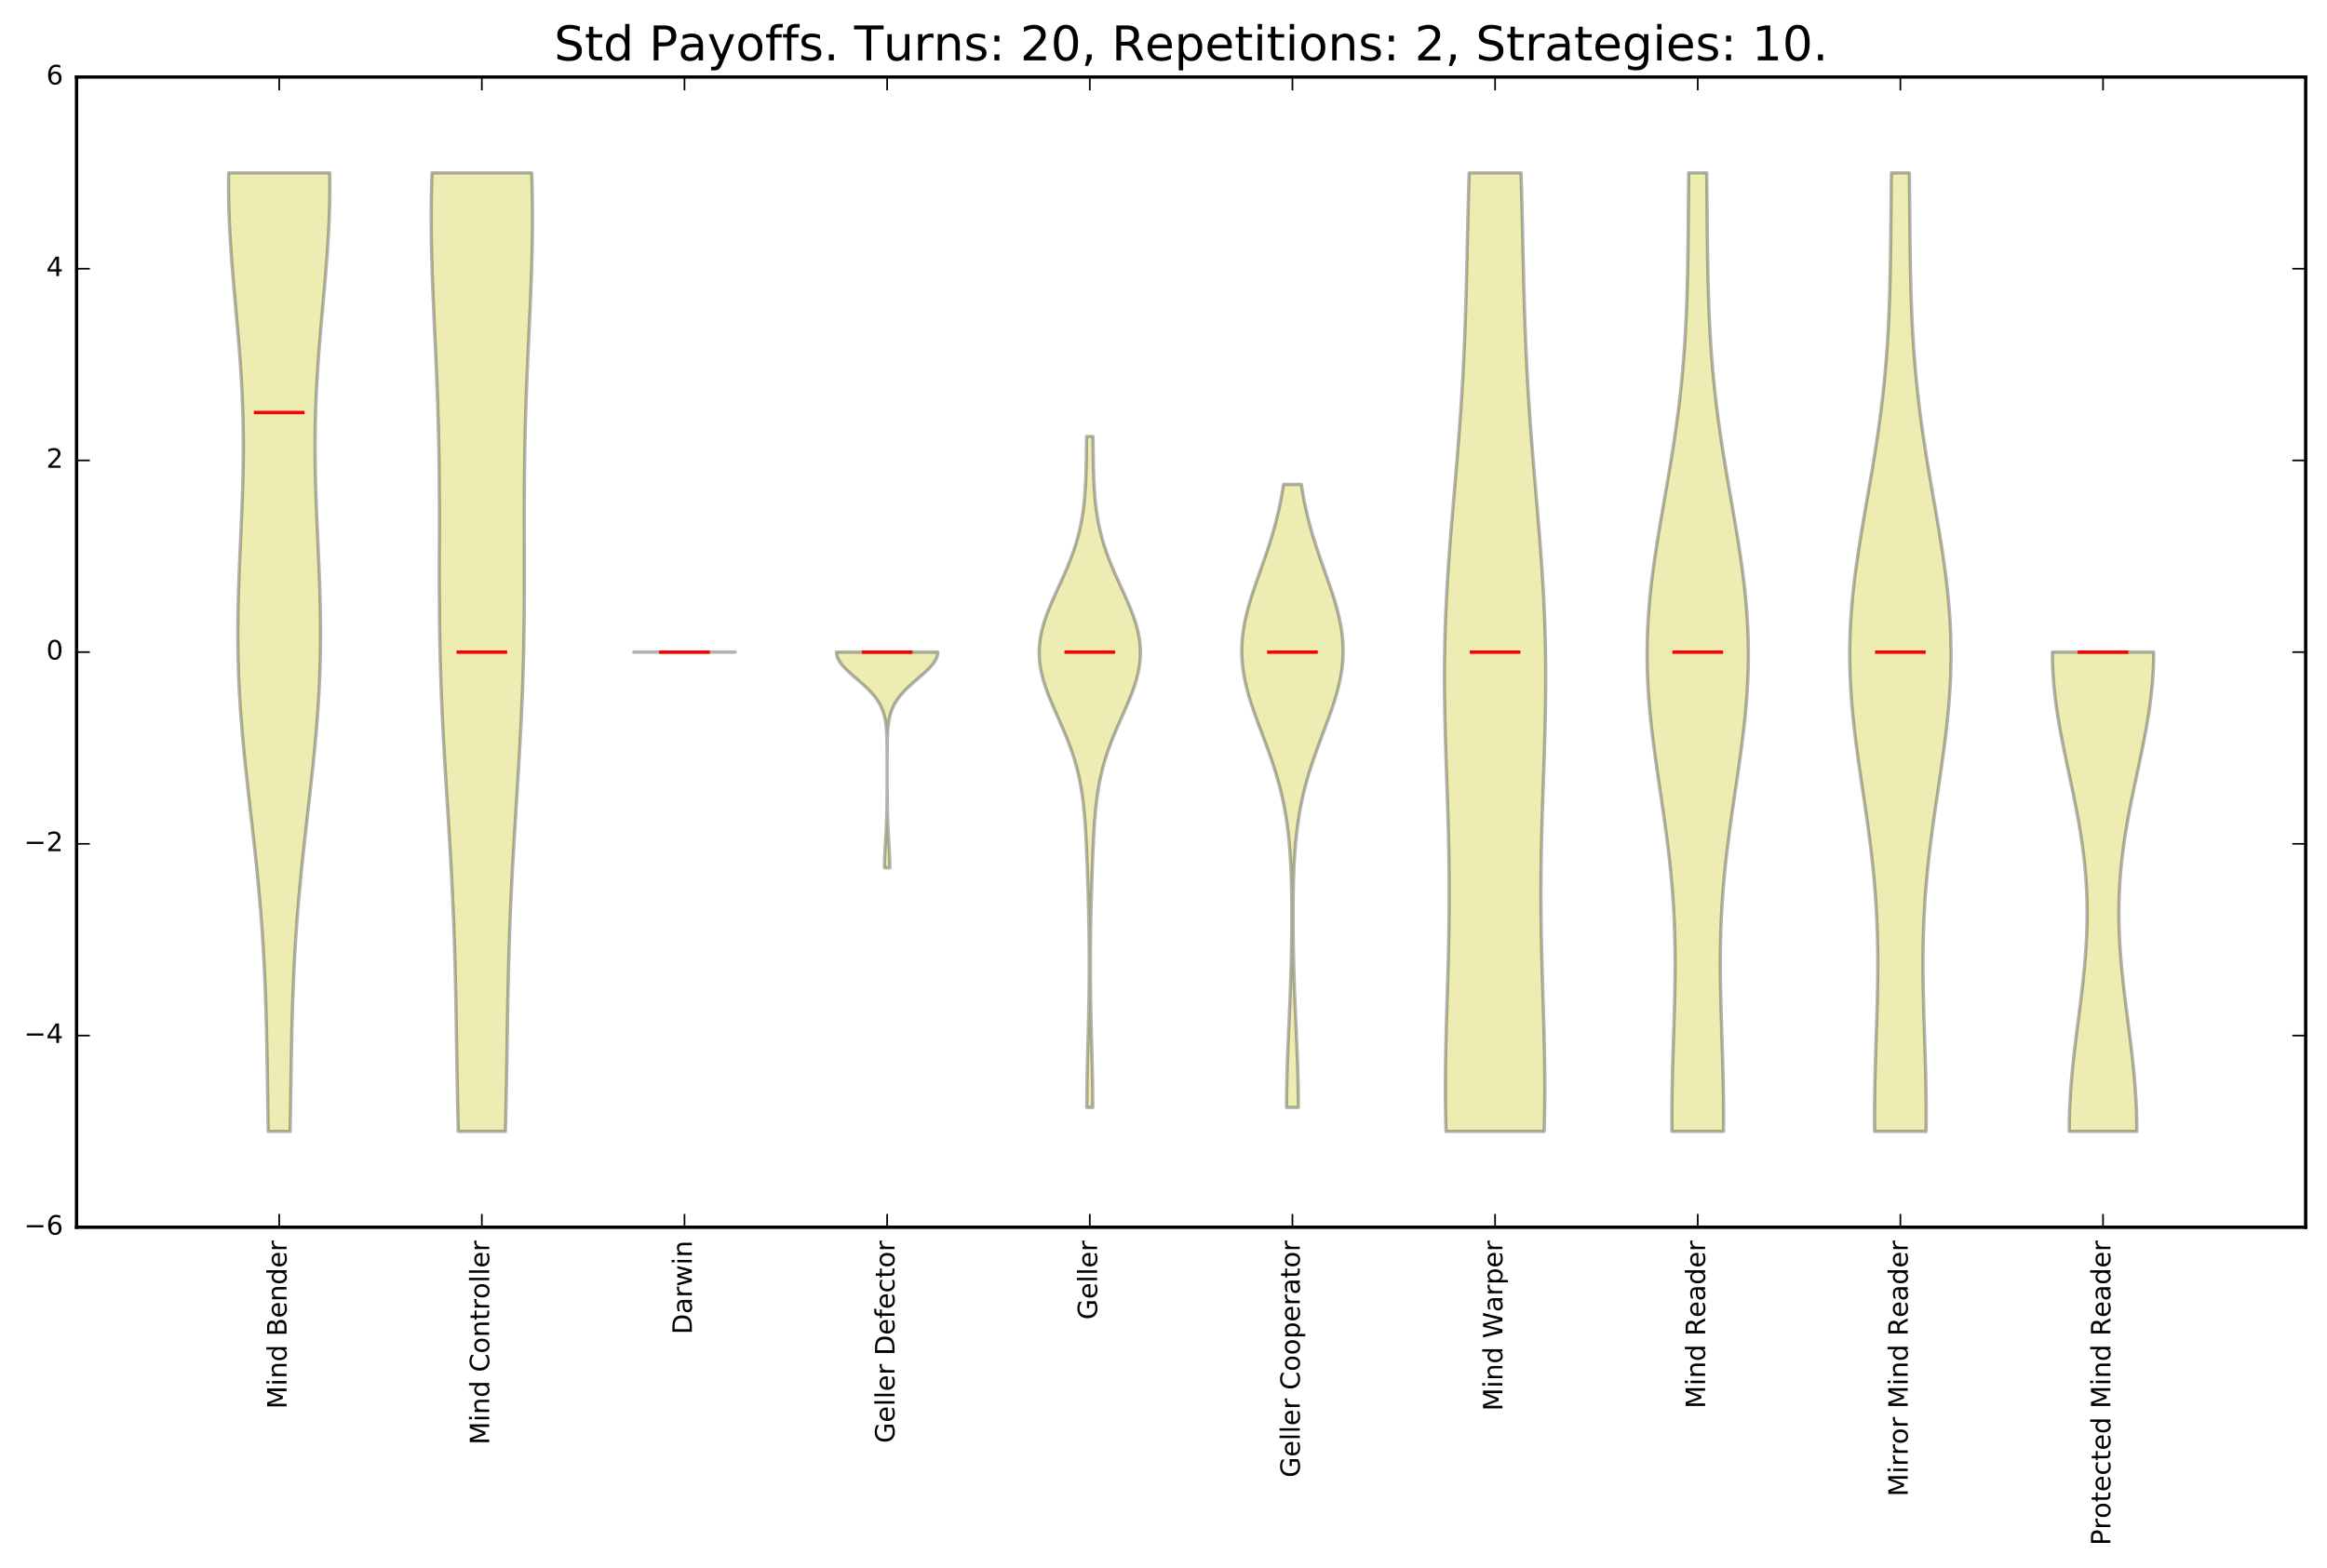 <?xml version="1.0" encoding="utf-8" standalone="no"?>
<!DOCTYPE svg PUBLIC "-//W3C//DTD SVG 1.1//EN"
  "http://www.w3.org/Graphics/SVG/1.1/DTD/svg11.dtd">
<!-- Created with matplotlib (http://matplotlib.org/) -->
<svg height="471pt" version="1.1" viewBox="0 0 699 471" width="699pt" xmlns="http://www.w3.org/2000/svg" xmlns:xlink="http://www.w3.org/1999/xlink">
 <defs>
  <style type="text/css">
*{stroke-linecap:butt;stroke-linejoin:round;stroke-miterlimit:100000;}
  </style>
 </defs>
 <g id="figure_1">
  <g id="patch_1">
   <path d="M 0 471.568 
L 699.794 471.568 
L 699.794 0 
L 0 0 
z
" style="fill:#ffffff;"/>
  </g>
  <g id="axes_1">
   <g id="patch_2">
    <path d="M 22.994 368.742 
L 692.594 368.742 
L 692.594 23.142 
L 22.994 23.142 
z
" style="fill:#ffffff;"/>
   </g>
   <g id="PolyCollection_1">
    <defs>
     <path d="M 87.17 -131.626 
L 80.563 -131.626 
L 80.516 -134.535 
L 80.472 -137.444 
L 80.428 -140.354 
L 80.386 -143.263 
L 80.342 -146.172 
L 80.297 -149.081 
L 80.25 -151.99 
L 80.199 -154.899 
L 80.143 -157.808 
L 80.081 -160.717 
L 80.012 -163.626 
L 79.934 -166.535 
L 79.846 -169.444 
L 79.747 -172.354 
L 79.637 -175.263 
L 79.513 -178.172 
L 79.375 -181.081 
L 79.223 -183.99 
L 79.056 -186.899 
L 78.873 -189.808 
L 78.674 -192.717 
L 78.459 -195.626 
L 78.229 -198.535 
L 77.983 -201.444 
L 77.722 -204.354 
L 77.447 -207.263 
L 77.159 -210.172 
L 76.86 -213.081 
L 76.551 -215.99 
L 76.233 -218.899 
L 75.908 -221.808 
L 75.58 -224.717 
L 75.249 -227.626 
L 74.918 -230.535 
L 74.589 -233.444 
L 74.265 -236.354 
L 73.949 -239.263 
L 73.643 -242.172 
L 73.349 -245.081 
L 73.069 -247.99 
L 72.807 -250.899 
L 72.563 -253.808 
L 72.34 -256.717 
L 72.14 -259.626 
L 71.963 -262.535 
L 71.811 -265.444 
L 71.685 -268.354 
L 71.584 -271.263 
L 71.51 -274.172 
L 71.462 -277.081 
L 71.44 -279.99 
L 71.442 -282.899 
L 71.467 -285.808 
L 71.513 -288.717 
L 71.58 -291.626 
L 71.663 -294.535 
L 71.762 -297.444 
L 71.873 -300.354 
L 71.994 -303.263 
L 72.121 -306.172 
L 72.252 -309.081 
L 72.383 -311.99 
L 72.51 -314.899 
L 72.632 -317.808 
L 72.745 -320.717 
L 72.846 -323.626 
L 72.932 -326.535 
L 73.001 -329.444 
L 73.051 -332.354 
L 73.079 -335.263 
L 73.085 -338.172 
L 73.066 -341.081 
L 73.023 -343.99 
L 72.954 -346.899 
L 72.86 -349.808 
L 72.742 -352.717 
L 72.599 -355.626 
L 72.434 -358.535 
L 72.247 -361.444 
L 72.041 -364.354 
L 71.819 -367.263 
L 71.583 -370.172 
L 71.335 -373.081 
L 71.08 -375.99 
L 70.82 -378.899 
L 70.56 -381.808 
L 70.302 -384.717 
L 70.051 -387.626 
L 69.811 -390.535 
L 69.584 -393.444 
L 69.374 -396.354 
L 69.185 -399.263 
L 69.021 -402.172 
L 68.883 -405.081 
L 68.775 -407.99 
L 68.698 -410.899 
L 68.656 -413.808 
L 68.648 -416.717 
L 68.678 -419.626 
L 99.055 -419.626 
L 99.055 -419.626 
L 99.085 -416.717 
L 99.077 -413.808 
L 99.035 -410.899 
L 98.958 -407.99 
L 98.85 -405.081 
L 98.712 -402.172 
L 98.548 -399.263 
L 98.359 -396.354 
L 98.149 -393.444 
L 97.922 -390.535 
L 97.682 -387.626 
L 97.43 -384.717 
L 97.173 -381.808 
L 96.912 -378.899 
L 96.653 -375.99 
L 96.398 -373.081 
L 96.15 -370.172 
L 95.914 -367.263 
L 95.692 -364.354 
L 95.486 -361.444 
L 95.299 -358.535 
L 95.134 -355.626 
L 94.991 -352.717 
L 94.872 -349.808 
L 94.779 -346.899 
L 94.71 -343.99 
L 94.667 -341.081 
L 94.648 -338.172 
L 94.654 -335.263 
L 94.682 -332.354 
L 94.732 -329.444 
L 94.801 -326.535 
L 94.887 -323.626 
L 94.988 -320.717 
L 95.101 -317.808 
L 95.222 -314.899 
L 95.35 -311.99 
L 95.481 -309.081 
L 95.612 -306.172 
L 95.739 -303.263 
L 95.86 -300.354 
L 95.971 -297.444 
L 96.07 -294.535 
L 96.153 -291.626 
L 96.22 -288.717 
L 96.266 -285.808 
L 96.291 -282.899 
L 96.293 -279.99 
L 96.271 -277.081 
L 96.223 -274.172 
L 96.149 -271.263 
L 96.048 -268.354 
L 95.922 -265.444 
L 95.77 -262.535 
L 95.593 -259.626 
L 95.393 -256.717 
L 95.17 -253.808 
L 94.926 -250.899 
L 94.664 -247.99 
L 94.384 -245.081 
L 94.09 -242.172 
L 93.784 -239.263 
L 93.468 -236.354 
L 93.144 -233.444 
L 92.815 -230.535 
L 92.484 -227.626 
L 92.153 -224.717 
L 91.825 -221.808 
L 91.5 -218.899 
L 91.182 -215.99 
L 90.873 -213.081 
L 90.574 -210.172 
L 90.286 -207.263 
L 90.011 -204.354 
L 89.75 -201.444 
L 89.504 -198.535 
L 89.274 -195.626 
L 89.059 -192.717 
L 88.86 -189.808 
L 88.677 -186.899 
L 88.51 -183.99 
L 88.357 -181.081 
L 88.22 -178.172 
L 88.096 -175.263 
L 87.986 -172.354 
L 87.887 -169.444 
L 87.799 -166.535 
L 87.721 -163.626 
L 87.652 -160.717 
L 87.59 -157.808 
L 87.534 -154.899 
L 87.483 -151.99 
L 87.436 -149.081 
L 87.391 -146.172 
L 87.347 -143.263 
L 87.305 -140.354 
L 87.261 -137.444 
L 87.217 -134.535 
L 87.17 -131.626 
z
" id="mf4f837fcc7" style="stroke:#000000;stroke-opacity:0.3;"/>
    </defs>
    <g clip-path="url(#p5cbf32a1d8)">
     <use style="fill:#bfbf00;fill-opacity:0.3;stroke:#000000;stroke-opacity:0.3;" x="0.0" xlink:href="#mf4f837fcc7" y="471.568"/>
    </g>
   </g>
   <g id="PolyCollection_2">
    <defs>
     <path d="M 151.815 -131.626 
L 137.663 -131.626 
L 137.587 -134.535 
L 137.516 -137.444 
L 137.452 -140.354 
L 137.393 -143.263 
L 137.338 -146.172 
L 137.287 -149.081 
L 137.239 -151.99 
L 137.193 -154.899 
L 137.147 -157.808 
L 137.102 -160.717 
L 137.055 -163.626 
L 137.007 -166.535 
L 136.955 -169.444 
L 136.9 -172.354 
L 136.84 -175.263 
L 136.774 -178.172 
L 136.702 -181.081 
L 136.623 -183.99 
L 136.537 -186.899 
L 136.442 -189.808 
L 136.339 -192.717 
L 136.228 -195.626 
L 136.108 -198.535 
L 135.98 -201.444 
L 135.843 -204.354 
L 135.699 -207.263 
L 135.547 -210.172 
L 135.388 -213.081 
L 135.223 -215.99 
L 135.053 -218.899 
L 134.878 -221.808 
L 134.699 -224.717 
L 134.519 -227.626 
L 134.337 -230.535 
L 134.155 -233.444 
L 133.975 -236.354 
L 133.796 -239.263 
L 133.622 -242.172 
L 133.452 -245.081 
L 133.288 -247.99 
L 133.131 -250.899 
L 132.982 -253.808 
L 132.842 -256.717 
L 132.711 -259.626 
L 132.591 -262.535 
L 132.481 -265.444 
L 132.382 -268.354 
L 132.295 -271.263 
L 132.219 -274.172 
L 132.153 -277.081 
L 132.099 -279.99 
L 132.054 -282.899 
L 132.02 -285.808 
L 131.994 -288.717 
L 131.976 -291.626 
L 131.965 -294.535 
L 131.961 -297.444 
L 131.96 -300.354 
L 131.963 -303.263 
L 131.969 -306.172 
L 131.974 -309.081 
L 131.979 -311.99 
L 131.983 -314.899 
L 131.982 -317.808 
L 131.977 -320.717 
L 131.967 -323.626 
L 131.949 -326.535 
L 131.924 -329.444 
L 131.89 -332.354 
L 131.847 -335.263 
L 131.795 -338.172 
L 131.733 -341.081 
L 131.66 -343.99 
L 131.578 -346.899 
L 131.486 -349.808 
L 131.385 -352.717 
L 131.276 -355.626 
L 131.159 -358.535 
L 131.036 -361.444 
L 130.908 -364.354 
L 130.776 -367.263 
L 130.642 -370.172 
L 130.507 -373.081 
L 130.373 -375.99 
L 130.243 -378.899 
L 130.118 -381.808 
L 129.999 -384.717 
L 129.89 -387.626 
L 129.791 -390.535 
L 129.705 -393.444 
L 129.633 -396.354 
L 129.577 -399.263 
L 129.54 -402.172 
L 129.521 -405.081 
L 129.523 -407.99 
L 129.547 -410.899 
L 129.593 -413.808 
L 129.663 -416.717 
L 129.757 -419.626 
L 159.722 -419.626 
L 159.722 -419.626 
L 159.815 -416.717 
L 159.885 -413.808 
L 159.932 -410.899 
L 159.955 -407.99 
L 159.957 -405.081 
L 159.939 -402.172 
L 159.901 -399.263 
L 159.845 -396.354 
L 159.774 -393.444 
L 159.688 -390.535 
L 159.589 -387.626 
L 159.479 -384.717 
L 159.361 -381.808 
L 159.235 -378.899 
L 159.105 -375.99 
L 158.972 -373.081 
L 158.837 -370.172 
L 158.703 -367.263 
L 158.571 -364.354 
L 158.442 -361.444 
L 158.319 -358.535 
L 158.203 -355.626 
L 158.093 -352.717 
L 157.992 -349.808 
L 157.901 -346.899 
L 157.818 -343.99 
L 157.746 -341.081 
L 157.683 -338.172 
L 157.631 -335.263 
L 157.588 -332.354 
L 157.554 -329.444 
L 157.529 -326.535 
L 157.512 -323.626 
L 157.501 -320.717 
L 157.496 -317.808 
L 157.496 -314.899 
L 157.499 -311.99 
L 157.504 -309.081 
L 157.51 -306.172 
L 157.515 -303.263 
L 157.518 -300.354 
L 157.518 -297.444 
L 157.513 -294.535 
L 157.502 -291.626 
L 157.484 -288.717 
L 157.459 -285.808 
L 157.424 -282.899 
L 157.38 -279.99 
L 157.325 -277.081 
L 157.26 -274.172 
L 157.184 -271.263 
L 157.096 -268.354 
L 156.997 -265.444 
L 156.887 -262.535 
L 156.767 -259.626 
L 156.636 -256.717 
L 156.496 -253.808 
L 156.347 -250.899 
L 156.19 -247.99 
L 156.026 -245.081 
L 155.857 -242.172 
L 155.682 -239.263 
L 155.504 -236.354 
L 155.323 -233.444 
L 155.141 -230.535 
L 154.96 -227.626 
L 154.779 -224.717 
L 154.601 -221.808 
L 154.426 -218.899 
L 154.255 -215.99 
L 154.09 -213.081 
L 153.931 -210.172 
L 153.779 -207.263 
L 153.635 -204.354 
L 153.498 -201.444 
L 153.37 -198.535 
L 153.25 -195.626 
L 153.139 -192.717 
L 153.036 -189.808 
L 152.942 -186.899 
L 152.855 -183.99 
L 152.776 -181.081 
L 152.704 -178.172 
L 152.638 -175.263 
L 152.578 -172.354 
L 152.523 -169.444 
L 152.471 -166.535 
L 152.423 -163.626 
L 152.376 -160.717 
L 152.331 -157.808 
L 152.286 -154.899 
L 152.239 -151.99 
L 152.191 -149.081 
L 152.14 -146.172 
L 152.085 -143.263 
L 152.026 -140.354 
L 151.962 -137.444 
L 151.892 -134.535 
L 151.815 -131.626 
z
" id="mdce5e82a56" style="stroke:#000000;stroke-opacity:0.3;"/>
    </defs>
    <g clip-path="url(#p5cbf32a1d8)">
     <use style="fill:#bfbf00;fill-opacity:0.3;stroke:#000000;stroke-opacity:0.3;" x="0.0" xlink:href="#mdce5e82a56" y="471.568"/>
    </g>
   </g>
   <g id="PolyCollection_3">
    <defs>
     <path d="M 220.83 -275.626 
L 190.394 -275.626 
L 190.394 -275.626 
L 190.394 -275.626 
L 190.394 -275.626 
L 190.394 -275.626 
L 190.394 -275.626 
L 190.394 -275.626 
L 190.394 -275.626 
L 190.394 -275.626 
L 190.394 -275.626 
L 190.394 -275.626 
L 190.394 -275.626 
L 190.394 -275.626 
L 190.394 -275.626 
L 190.394 -275.626 
L 190.394 -275.626 
L 190.394 -275.626 
L 190.394 -275.626 
L 190.394 -275.626 
L 190.394 -275.626 
L 190.394 -275.626 
L 190.394 -275.626 
L 190.394 -275.626 
L 190.394 -275.626 
L 190.394 -275.626 
L 190.394 -275.626 
L 190.394 -275.626 
L 190.394 -275.626 
L 190.394 -275.626 
L 190.394 -275.626 
L 190.394 -275.626 
L 190.394 -275.626 
L 190.394 -275.626 
L 190.394 -275.626 
L 190.394 -275.626 
L 190.394 -275.626 
L 190.394 -275.626 
L 190.394 -275.626 
L 190.394 -275.626 
L 190.394 -275.626 
L 190.394 -275.626 
L 190.394 -275.626 
L 190.394 -275.626 
L 190.394 -275.626 
L 190.394 -275.626 
L 190.394 -275.626 
L 190.394 -275.626 
L 190.394 -275.626 
L 190.394 -275.626 
L 190.394 -275.626 
L 190.394 -275.626 
L 190.394 -275.626 
L 190.394 -275.626 
L 190.394 -275.626 
L 190.394 -275.626 
L 190.394 -275.626 
L 190.394 -275.626 
L 190.394 -275.626 
L 190.394 -275.626 
L 190.394 -275.626 
L 190.394 -275.626 
L 190.394 -275.626 
L 190.394 -275.626 
L 190.394 -275.626 
L 190.394 -275.626 
L 190.394 -275.626 
L 190.394 -275.626 
L 190.394 -275.626 
L 190.394 -275.626 
L 190.394 -275.626 
L 190.394 -275.626 
L 190.394 -275.626 
L 190.394 -275.626 
L 190.394 -275.626 
L 190.394 -275.626 
L 190.394 -275.626 
L 190.394 -275.626 
L 190.394 -275.626 
L 190.394 -275.626 
L 190.394 -275.626 
L 190.394 -275.626 
L 190.394 -275.626 
L 190.394 -275.626 
L 190.394 -275.626 
L 190.394 -275.626 
L 190.394 -275.626 
L 190.394 -275.626 
L 190.394 -275.626 
L 190.394 -275.626 
L 190.394 -275.626 
L 190.394 -275.626 
L 190.394 -275.626 
L 190.394 -275.626 
L 190.394 -275.626 
L 190.394 -275.626 
L 190.394 -275.626 
L 190.394 -275.626 
L 190.394 -275.626 
L 190.394 -275.626 
L 190.394 -275.626 
L 220.83 -275.626 
L 220.83 -275.626 
L 220.83 -275.626 
L 220.83 -275.626 
L 220.83 -275.626 
L 220.83 -275.626 
L 220.83 -275.626 
L 220.83 -275.626 
L 220.83 -275.626 
L 220.83 -275.626 
L 220.83 -275.626 
L 220.83 -275.626 
L 220.83 -275.626 
L 220.83 -275.626 
L 220.83 -275.626 
L 220.83 -275.626 
L 220.83 -275.626 
L 220.83 -275.626 
L 220.83 -275.626 
L 220.83 -275.626 
L 220.83 -275.626 
L 220.83 -275.626 
L 220.83 -275.626 
L 220.83 -275.626 
L 220.83 -275.626 
L 220.83 -275.626 
L 220.83 -275.626 
L 220.83 -275.626 
L 220.83 -275.626 
L 220.83 -275.626 
L 220.83 -275.626 
L 220.83 -275.626 
L 220.83 -275.626 
L 220.83 -275.626 
L 220.83 -275.626 
L 220.83 -275.626 
L 220.83 -275.626 
L 220.83 -275.626 
L 220.83 -275.626 
L 220.83 -275.626 
L 220.83 -275.626 
L 220.83 -275.626 
L 220.83 -275.626 
L 220.83 -275.626 
L 220.83 -275.626 
L 220.83 -275.626 
L 220.83 -275.626 
L 220.83 -275.626 
L 220.83 -275.626 
L 220.83 -275.626 
L 220.83 -275.626 
L 220.83 -275.626 
L 220.83 -275.626 
L 220.83 -275.626 
L 220.83 -275.626 
L 220.83 -275.626 
L 220.83 -275.626 
L 220.83 -275.626 
L 220.83 -275.626 
L 220.83 -275.626 
L 220.83 -275.626 
L 220.83 -275.626 
L 220.83 -275.626 
L 220.83 -275.626 
L 220.83 -275.626 
L 220.83 -275.626 
L 220.83 -275.626 
L 220.83 -275.626 
L 220.83 -275.626 
L 220.83 -275.626 
L 220.83 -275.626 
L 220.83 -275.626 
L 220.83 -275.626 
L 220.83 -275.626 
L 220.83 -275.626 
L 220.83 -275.626 
L 220.83 -275.626 
L 220.83 -275.626 
L 220.83 -275.626 
L 220.83 -275.626 
L 220.83 -275.626 
L 220.83 -275.626 
L 220.83 -275.626 
L 220.83 -275.626 
L 220.83 -275.626 
L 220.83 -275.626 
L 220.83 -275.626 
L 220.83 -275.626 
L 220.83 -275.626 
L 220.83 -275.626 
L 220.83 -275.626 
L 220.83 -275.626 
L 220.83 -275.626 
L 220.83 -275.626 
L 220.83 -275.626 
L 220.83 -275.626 
L 220.83 -275.626 
L 220.83 -275.626 
L 220.83 -275.626 
L 220.83 -275.626 
L 220.83 -275.626 
z
" id="mf16f05a618" style="stroke:#000000;stroke-opacity:0.3;"/>
    </defs>
    <g clip-path="url(#p5cbf32a1d8)">
     <use style="fill:#bfbf00;fill-opacity:0.3;stroke:#000000;stroke-opacity:0.3;" x="0.0" xlink:href="#mf16f05a618" y="471.568"/>
    </g>
   </g>
   <g id="PolyCollection_4">
    <defs>
     <path d="M 267.286 -210.826 
L 265.684 -210.826 
L 265.686 -211.481 
L 265.694 -212.135 
L 265.708 -212.79 
L 265.726 -213.444 
L 265.749 -214.099 
L 265.776 -214.754 
L 265.806 -215.408 
L 265.84 -216.063 
L 265.876 -216.717 
L 265.914 -217.372 
L 265.953 -218.026 
L 265.992 -218.681 
L 266.032 -219.335 
L 266.072 -219.99 
L 266.11 -220.644 
L 266.148 -221.299 
L 266.183 -221.954 
L 266.217 -222.608 
L 266.248 -223.263 
L 266.278 -223.917 
L 266.304 -224.572 
L 266.329 -225.226 
L 266.351 -225.881 
L 266.37 -226.535 
L 266.388 -227.19 
L 266.403 -227.844 
L 266.417 -228.499 
L 266.428 -229.154 
L 266.438 -229.808 
L 266.446 -230.463 
L 266.454 -231.117 
L 266.46 -231.772 
L 266.465 -232.426 
L 266.469 -233.081 
L 266.472 -233.735 
L 266.475 -234.39 
L 266.477 -235.044 
L 266.479 -235.699 
L 266.48 -236.354 
L 266.481 -237.008 
L 266.482 -237.663 
L 266.482 -238.317 
L 266.483 -238.972 
L 266.483 -239.626 
L 266.483 -240.281 
L 266.483 -240.935 
L 266.483 -241.59 
L 266.482 -242.244 
L 266.481 -242.899 
L 266.48 -243.554 
L 266.478 -244.208 
L 266.476 -244.863 
L 266.473 -245.517 
L 266.468 -246.172 
L 266.463 -246.826 
L 266.455 -247.481 
L 266.446 -248.135 
L 266.433 -248.79 
L 266.417 -249.444 
L 266.396 -250.099 
L 266.369 -250.754 
L 266.336 -251.408 
L 266.295 -252.063 
L 266.243 -252.717 
L 266.179 -253.372 
L 266.102 -254.026 
L 266.008 -254.681 
L 265.895 -255.335 
L 265.759 -255.99 
L 265.599 -256.644 
L 265.411 -257.299 
L 265.191 -257.954 
L 264.937 -258.608 
L 264.646 -259.263 
L 264.315 -259.917 
L 263.941 -260.572 
L 263.523 -261.226 
L 263.06 -261.881 
L 262.55 -262.535 
L 261.995 -263.19 
L 261.397 -263.844 
L 260.758 -264.499 
L 260.082 -265.154 
L 259.374 -265.808 
L 258.641 -266.463 
L 257.891 -267.117 
L 257.133 -267.772 
L 256.377 -268.426 
L 255.633 -269.081 
L 254.913 -269.735 
L 254.228 -270.39 
L 253.59 -271.044 
L 253.011 -271.699 
L 252.5 -272.354 
L 252.068 -273.008 
L 251.723 -273.663 
L 251.471 -274.317 
L 251.318 -274.972 
L 251.266 -275.626 
L 281.703 -275.626 
L 281.703 -275.626 
L 281.651 -274.972 
L 281.498 -274.317 
L 281.247 -273.663 
L 280.901 -273.008 
L 280.469 -272.354 
L 279.958 -271.699 
L 279.379 -271.044 
L 278.741 -270.39 
L 278.056 -269.735 
L 277.336 -269.081 
L 276.592 -268.426 
L 275.836 -267.772 
L 275.078 -267.117 
L 274.328 -266.463 
L 273.595 -265.808 
L 272.888 -265.154 
L 272.212 -264.499 
L 271.572 -263.844 
L 270.974 -263.19 
L 270.419 -262.535 
L 269.91 -261.881 
L 269.446 -261.226 
L 269.028 -260.572 
L 268.654 -259.917 
L 268.323 -259.263 
L 268.032 -258.608 
L 267.778 -257.954 
L 267.558 -257.299 
L 267.37 -256.644 
L 267.21 -255.99 
L 267.075 -255.335 
L 266.962 -254.681 
L 266.867 -254.026 
L 266.79 -253.372 
L 266.726 -252.717 
L 266.675 -252.063 
L 266.633 -251.408 
L 266.6 -250.754 
L 266.573 -250.099 
L 266.553 -249.444 
L 266.536 -248.79 
L 266.524 -248.135 
L 266.514 -247.481 
L 266.507 -246.826 
L 266.501 -246.172 
L 266.497 -245.517 
L 266.493 -244.863 
L 266.491 -244.208 
L 266.489 -243.554 
L 266.488 -242.899 
L 266.487 -242.244 
L 266.487 -241.59 
L 266.486 -240.935 
L 266.486 -240.281 
L 266.486 -239.626 
L 266.487 -238.972 
L 266.487 -238.317 
L 266.488 -237.663 
L 266.488 -237.008 
L 266.489 -236.354 
L 266.491 -235.699 
L 266.493 -235.044 
L 266.495 -234.39 
L 266.497 -233.735 
L 266.501 -233.081 
L 266.505 -232.426 
L 266.51 -231.772 
L 266.516 -231.117 
L 266.523 -230.463 
L 266.531 -229.808 
L 266.541 -229.154 
L 266.553 -228.499 
L 266.566 -227.844 
L 266.581 -227.19 
L 266.599 -226.535 
L 266.619 -225.881 
L 266.641 -225.226 
L 266.665 -224.572 
L 266.692 -223.917 
L 266.721 -223.263 
L 266.752 -222.608 
L 266.786 -221.954 
L 266.822 -221.299 
L 266.859 -220.644 
L 266.897 -219.99 
L 266.937 -219.335 
L 266.977 -218.681 
L 267.017 -218.026 
L 267.056 -217.372 
L 267.094 -216.717 
L 267.13 -216.063 
L 267.163 -215.408 
L 267.194 -214.754 
L 267.221 -214.099 
L 267.243 -213.444 
L 267.262 -212.79 
L 267.275 -212.135 
L 267.283 -211.481 
L 267.286 -210.826 
z
" id="me7a36e2af5" style="stroke:#000000;stroke-opacity:0.3;"/>
    </defs>
    <g clip-path="url(#p5cbf32a1d8)">
     <use style="fill:#bfbf00;fill-opacity:0.3;stroke:#000000;stroke-opacity:0.3;" x="0.0" xlink:href="#me7a36e2af5" y="471.568"/>
    </g>
   </g>
   <g id="PolyCollection_5">
    <defs>
     <path d="M 328.25 -138.826 
L 326.464 -138.826 
L 326.469 -140.863 
L 326.483 -142.899 
L 326.506 -144.935 
L 326.536 -146.972 
L 326.574 -149.008 
L 326.618 -151.044 
L 326.667 -153.081 
L 326.719 -155.117 
L 326.773 -157.154 
L 326.828 -159.19 
L 326.881 -161.226 
L 326.934 -163.263 
L 326.983 -165.299 
L 327.028 -167.335 
L 327.069 -169.372 
L 327.104 -171.408 
L 327.134 -173.444 
L 327.158 -175.481 
L 327.176 -177.517 
L 327.187 -179.554 
L 327.192 -181.59 
L 327.19 -183.626 
L 327.181 -185.663 
L 327.166 -187.699 
L 327.144 -189.735 
L 327.116 -191.772 
L 327.082 -193.808 
L 327.042 -195.844 
L 326.996 -197.881 
L 326.945 -199.917 
L 326.889 -201.954 
L 326.829 -203.99 
L 326.765 -206.026 
L 326.697 -208.063 
L 326.625 -210.099 
L 326.55 -212.135 
L 326.469 -214.172 
L 326.383 -216.208 
L 326.29 -218.244 
L 326.186 -220.281 
L 326.068 -222.317 
L 325.933 -224.354 
L 325.775 -226.39 
L 325.589 -228.426 
L 325.367 -230.463 
L 325.105 -232.499 
L 324.793 -234.535 
L 324.427 -236.572 
L 324 -238.608 
L 323.507 -240.644 
L 322.946 -242.681 
L 322.315 -244.717 
L 321.617 -246.754 
L 320.855 -248.79 
L 320.039 -250.826 
L 319.178 -252.863 
L 318.287 -254.899 
L 317.384 -256.935 
L 316.489 -258.972 
L 315.622 -261.008 
L 314.806 -263.044 
L 314.065 -265.081 
L 313.419 -267.117 
L 312.889 -269.154 
L 312.491 -271.19 
L 312.238 -273.226 
L 312.139 -275.263 
L 312.198 -277.299 
L 312.412 -279.335 
L 312.776 -281.372 
L 313.279 -283.408 
L 313.905 -285.444 
L 314.635 -287.481 
L 315.45 -289.517 
L 316.325 -291.554 
L 317.239 -293.59 
L 318.169 -295.626 
L 319.095 -297.663 
L 319.996 -299.699 
L 320.857 -301.735 
L 321.665 -303.772 
L 322.41 -305.808 
L 323.084 -307.844 
L 323.683 -309.881 
L 324.207 -311.917 
L 324.658 -313.954 
L 325.037 -315.99 
L 325.351 -318.026 
L 325.606 -320.063 
L 325.808 -322.099 
L 325.964 -324.135 
L 326.083 -326.172 
L 326.172 -328.208 
L 326.236 -330.244 
L 326.283 -332.281 
L 326.318 -334.317 
L 326.345 -336.354 
L 326.369 -338.39 
L 326.393 -340.426 
L 328.322 -340.426 
L 328.322 -340.426 
L 328.346 -338.39 
L 328.37 -336.354 
L 328.397 -334.317 
L 328.432 -332.281 
L 328.479 -330.244 
L 328.543 -328.208 
L 328.631 -326.172 
L 328.75 -324.135 
L 328.907 -322.099 
L 329.109 -320.063 
L 329.364 -318.026 
L 329.678 -315.99 
L 330.057 -313.954 
L 330.507 -311.917 
L 331.032 -309.881 
L 331.631 -307.844 
L 332.305 -305.808 
L 333.05 -303.772 
L 333.857 -301.735 
L 334.719 -299.699 
L 335.62 -297.663 
L 336.545 -295.626 
L 337.475 -293.59 
L 338.39 -291.554 
L 339.265 -289.517 
L 340.079 -287.481 
L 340.81 -285.444 
L 341.436 -283.408 
L 341.939 -281.372 
L 342.303 -279.335 
L 342.517 -277.299 
L 342.576 -275.263 
L 342.477 -273.226 
L 342.224 -271.19 
L 341.826 -269.154 
L 341.296 -267.117 
L 340.65 -265.081 
L 339.909 -263.044 
L 339.093 -261.008 
L 338.226 -258.972 
L 337.331 -256.935 
L 336.428 -254.899 
L 335.537 -252.863 
L 334.676 -250.826 
L 333.859 -248.79 
L 333.098 -246.754 
L 332.4 -244.717 
L 331.769 -242.681 
L 331.208 -240.644 
L 330.715 -238.608 
L 330.288 -236.572 
L 329.922 -234.535 
L 329.61 -232.499 
L 329.347 -230.463 
L 329.126 -228.426 
L 328.94 -226.39 
L 328.782 -224.354 
L 328.647 -222.317 
L 328.529 -220.281 
L 328.425 -218.244 
L 328.331 -216.208 
L 328.245 -214.172 
L 328.165 -212.135 
L 328.09 -210.099 
L 328.018 -208.063 
L 327.95 -206.026 
L 327.886 -203.99 
L 327.826 -201.954 
L 327.77 -199.917 
L 327.719 -197.881 
L 327.673 -195.844 
L 327.633 -193.808 
L 327.599 -191.772 
L 327.571 -189.735 
L 327.549 -187.699 
L 327.534 -185.663 
L 327.525 -183.626 
L 327.523 -181.59 
L 327.528 -179.554 
L 327.539 -177.517 
L 327.557 -175.481 
L 327.581 -173.444 
L 327.61 -171.408 
L 327.646 -169.372 
L 327.687 -167.335 
L 327.732 -165.299 
L 327.781 -163.263 
L 327.833 -161.226 
L 327.887 -159.19 
L 327.942 -157.154 
L 327.996 -155.117 
L 328.048 -153.081 
L 328.096 -151.044 
L 328.14 -149.008 
L 328.178 -146.972 
L 328.209 -144.935 
L 328.232 -142.899 
L 328.246 -140.863 
L 328.25 -138.826 
z
" id="m91b43241dc" style="stroke:#000000;stroke-opacity:0.3;"/>
    </defs>
    <g clip-path="url(#p5cbf32a1d8)">
     <use style="fill:#bfbf00;fill-opacity:0.3;stroke:#000000;stroke-opacity:0.3;" x="0.0" xlink:href="#m91b43241dc" y="471.568"/>
    </g>
   </g>
   <g id="PolyCollection_6">
    <defs>
     <path d="M 390.009 -138.826 
L 386.451 -138.826 
L 386.457 -140.717 
L 386.472 -142.608 
L 386.499 -144.499 
L 386.535 -146.39 
L 386.58 -148.281 
L 386.634 -150.172 
L 386.695 -152.063 
L 386.762 -153.954 
L 386.835 -155.844 
L 386.913 -157.735 
L 386.993 -159.626 
L 387.076 -161.517 
L 387.159 -163.408 
L 387.242 -165.299 
L 387.324 -167.19 
L 387.405 -169.081 
L 387.482 -170.972 
L 387.556 -172.863 
L 387.626 -174.754 
L 387.691 -176.644 
L 387.752 -178.535 
L 387.807 -180.426 
L 387.857 -182.317 
L 387.901 -184.208 
L 387.94 -186.099 
L 387.973 -187.99 
L 388 -189.881 
L 388.02 -191.772 
L 388.034 -193.663 
L 388.042 -195.554 
L 388.042 -197.444 
L 388.034 -199.335 
L 388.018 -201.226 
L 387.992 -203.117 
L 387.956 -205.008 
L 387.908 -206.899 
L 387.846 -208.79 
L 387.77 -210.681 
L 387.676 -212.572 
L 387.563 -214.463 
L 387.429 -216.354 
L 387.27 -218.244 
L 387.085 -220.135 
L 386.872 -222.026 
L 386.627 -223.917 
L 386.347 -225.808 
L 386.032 -227.699 
L 385.68 -229.59 
L 385.287 -231.481 
L 384.855 -233.372 
L 384.382 -235.263 
L 383.868 -237.154 
L 383.316 -239.044 
L 382.727 -240.935 
L 382.103 -242.826 
L 381.45 -244.717 
L 380.773 -246.608 
L 380.076 -248.499 
L 379.368 -250.39 
L 378.655 -252.281 
L 377.947 -254.172 
L 377.253 -256.063 
L 376.581 -257.954 
L 375.942 -259.844 
L 375.345 -261.735 
L 374.799 -263.626 
L 374.312 -265.517 
L 373.894 -267.408 
L 373.55 -269.299 
L 373.286 -271.19 
L 373.107 -273.081 
L 373.015 -274.972 
L 373.012 -276.863 
L 373.097 -278.754 
L 373.268 -280.644 
L 373.522 -282.535 
L 373.854 -284.426 
L 374.257 -286.317 
L 374.725 -288.208 
L 375.249 -290.099 
L 375.819 -291.99 
L 376.428 -293.881 
L 377.066 -295.772 
L 377.722 -297.663 
L 378.389 -299.554 
L 379.058 -301.444 
L 379.72 -303.335 
L 380.369 -305.226 
L 380.999 -307.117 
L 381.604 -309.008 
L 382.18 -310.899 
L 382.724 -312.79 
L 383.234 -314.681 
L 383.708 -316.572 
L 384.146 -318.463 
L 384.548 -320.354 
L 384.916 -322.244 
L 385.249 -324.135 
L 385.551 -326.026 
L 390.909 -326.026 
L 390.909 -326.026 
L 391.211 -324.135 
L 391.545 -322.244 
L 391.912 -320.354 
L 392.314 -318.463 
L 392.752 -316.572 
L 393.226 -314.681 
L 393.736 -312.79 
L 394.28 -310.899 
L 394.856 -309.008 
L 395.461 -307.117 
L 396.091 -305.226 
L 396.74 -303.335 
L 397.402 -301.444 
L 398.071 -299.554 
L 398.738 -297.663 
L 399.394 -295.772 
L 400.032 -293.881 
L 400.641 -291.99 
L 401.212 -290.099 
L 401.735 -288.208 
L 402.203 -286.317 
L 402.606 -284.426 
L 402.938 -282.535 
L 403.192 -280.644 
L 403.363 -278.754 
L 403.448 -276.863 
L 403.445 -274.972 
L 403.353 -273.081 
L 403.174 -271.19 
L 402.91 -269.299 
L 402.566 -267.408 
L 402.148 -265.517 
L 401.662 -263.626 
L 401.116 -261.735 
L 400.518 -259.844 
L 399.879 -257.954 
L 399.208 -256.063 
L 398.513 -254.172 
L 397.805 -252.281 
L 397.093 -250.39 
L 396.384 -248.499 
L 395.688 -246.608 
L 395.01 -244.717 
L 394.357 -242.826 
L 393.734 -240.935 
L 393.144 -239.044 
L 392.592 -237.154 
L 392.079 -235.263 
L 391.605 -233.372 
L 391.173 -231.481 
L 390.781 -229.59 
L 390.428 -227.699 
L 390.113 -225.808 
L 389.834 -223.917 
L 389.589 -222.026 
L 389.375 -220.135 
L 389.19 -218.244 
L 389.032 -216.354 
L 388.897 -214.463 
L 388.784 -212.572 
L 388.69 -210.681 
L 388.614 -208.79 
L 388.552 -206.899 
L 388.504 -205.008 
L 388.468 -203.117 
L 388.442 -201.226 
L 388.426 -199.335 
L 388.418 -197.444 
L 388.418 -195.554 
L 388.426 -193.663 
L 388.44 -191.772 
L 388.461 -189.881 
L 388.487 -187.99 
L 388.52 -186.099 
L 388.559 -184.208 
L 388.603 -182.317 
L 388.653 -180.426 
L 388.709 -178.535 
L 388.769 -176.644 
L 388.834 -174.754 
L 388.904 -172.863 
L 388.978 -170.972 
L 389.056 -169.081 
L 389.136 -167.19 
L 389.218 -165.299 
L 389.301 -163.408 
L 389.385 -161.517 
L 389.467 -159.626 
L 389.548 -157.735 
L 389.625 -155.844 
L 389.698 -153.954 
L 389.766 -152.063 
L 389.827 -150.172 
L 389.88 -148.281 
L 389.926 -146.39 
L 389.962 -144.499 
L 389.988 -142.608 
L 390.004 -140.717 
L 390.009 -138.826 
z
" id="m829597d952" style="stroke:#000000;stroke-opacity:0.3;"/>
    </defs>
    <g clip-path="url(#p5cbf32a1d8)">
     <use style="fill:#bfbf00;fill-opacity:0.3;stroke:#000000;stroke-opacity:0.3;" x="0.0" xlink:href="#m829597d952" y="471.568"/>
    </g>
   </g>
   <g id="PolyCollection_7">
    <defs>
     <path d="M 463.842 -131.626 
L 434.364 -131.626 
L 434.281 -134.535 
L 434.219 -137.444 
L 434.18 -140.354 
L 434.16 -143.263 
L 434.16 -146.172 
L 434.177 -149.081 
L 434.21 -151.99 
L 434.257 -154.899 
L 434.316 -157.808 
L 434.386 -160.717 
L 434.463 -163.626 
L 434.547 -166.535 
L 434.635 -169.444 
L 434.724 -172.354 
L 434.813 -175.263 
L 434.9 -178.172 
L 434.983 -181.081 
L 435.06 -183.99 
L 435.129 -186.899 
L 435.19 -189.808 
L 435.24 -192.717 
L 435.279 -195.626 
L 435.306 -198.535 
L 435.32 -201.444 
L 435.321 -204.354 
L 435.309 -207.263 
L 435.284 -210.172 
L 435.246 -213.081 
L 435.197 -215.99 
L 435.136 -218.899 
L 435.065 -221.808 
L 434.985 -224.717 
L 434.898 -227.626 
L 434.805 -230.535 
L 434.707 -233.444 
L 434.608 -236.354 
L 434.507 -239.263 
L 434.408 -242.172 
L 434.313 -245.081 
L 434.222 -247.99 
L 434.139 -250.899 
L 434.065 -253.808 
L 434.001 -256.717 
L 433.95 -259.626 
L 433.913 -262.535 
L 433.891 -265.444 
L 433.885 -268.354 
L 433.896 -271.263 
L 433.925 -274.172 
L 433.972 -277.081 
L 434.039 -279.99 
L 434.124 -282.899 
L 434.227 -285.808 
L 434.349 -288.717 
L 434.488 -291.626 
L 434.644 -294.535 
L 434.816 -297.444 
L 435.003 -300.354 
L 435.203 -303.263 
L 435.415 -306.172 
L 435.637 -309.081 
L 435.868 -311.99 
L 436.106 -314.899 
L 436.349 -317.808 
L 436.595 -320.717 
L 436.844 -323.626 
L 437.092 -326.535 
L 437.338 -329.444 
L 437.582 -332.354 
L 437.82 -335.263 
L 438.052 -338.172 
L 438.277 -341.081 
L 438.494 -343.99 
L 438.701 -346.899 
L 438.898 -349.808 
L 439.085 -352.717 
L 439.26 -355.626 
L 439.424 -358.535 
L 439.577 -361.444 
L 439.719 -364.354 
L 439.849 -367.263 
L 439.969 -370.172 
L 440.08 -373.081 
L 440.181 -375.99 
L 440.274 -378.899 
L 440.359 -381.808 
L 440.439 -384.717 
L 440.513 -387.626 
L 440.583 -390.535 
L 440.65 -393.444 
L 440.716 -396.354 
L 440.781 -399.263 
L 440.846 -402.172 
L 440.914 -405.081 
L 440.985 -407.99 
L 441.059 -410.899 
L 441.139 -413.808 
L 441.224 -416.717 
L 441.315 -419.626 
L 456.89 -419.626 
L 456.89 -419.626 
L 456.982 -416.717 
L 457.067 -413.808 
L 457.146 -410.899 
L 457.221 -407.99 
L 457.291 -405.081 
L 457.359 -402.172 
L 457.425 -399.263 
L 457.49 -396.354 
L 457.556 -393.444 
L 457.623 -390.535 
L 457.693 -387.626 
L 457.767 -384.717 
L 457.846 -381.808 
L 457.932 -378.899 
L 458.025 -375.99 
L 458.126 -373.081 
L 458.236 -370.172 
L 458.357 -367.263 
L 458.487 -364.354 
L 458.629 -361.444 
L 458.781 -358.535 
L 458.945 -355.626 
L 459.121 -352.717 
L 459.307 -349.808 
L 459.504 -346.899 
L 459.712 -343.99 
L 459.928 -341.081 
L 460.153 -338.172 
L 460.386 -335.263 
L 460.624 -332.354 
L 460.867 -329.444 
L 461.114 -326.535 
L 461.362 -323.626 
L 461.61 -320.717 
L 461.857 -317.808 
L 462.1 -314.899 
L 462.338 -311.99 
L 462.569 -309.081 
L 462.791 -306.172 
L 463.003 -303.263 
L 463.203 -300.354 
L 463.389 -297.444 
L 463.561 -294.535 
L 463.718 -291.626 
L 463.857 -288.717 
L 463.979 -285.808 
L 464.082 -282.899 
L 464.167 -279.99 
L 464.233 -277.081 
L 464.281 -274.172 
L 464.31 -271.263 
L 464.321 -268.354 
L 464.315 -265.444 
L 464.293 -262.535 
L 464.255 -259.626 
L 464.204 -256.717 
L 464.141 -253.808 
L 464.066 -250.899 
L 463.983 -247.99 
L 463.893 -245.081 
L 463.797 -242.172 
L 463.698 -239.263 
L 463.598 -236.354 
L 463.498 -233.444 
L 463.401 -230.535 
L 463.308 -227.626 
L 463.22 -224.717 
L 463.141 -221.808 
L 463.07 -218.899 
L 463.009 -215.99 
L 462.959 -213.081 
L 462.922 -210.172 
L 462.897 -207.263 
L 462.885 -204.354 
L 462.886 -201.444 
L 462.9 -198.535 
L 462.927 -195.626 
L 462.966 -192.717 
L 463.016 -189.808 
L 463.077 -186.899 
L 463.146 -183.99 
L 463.223 -181.081 
L 463.306 -178.172 
L 463.393 -175.263 
L 463.482 -172.354 
L 463.571 -169.444 
L 463.659 -166.535 
L 463.742 -163.626 
L 463.82 -160.717 
L 463.89 -157.808 
L 463.949 -154.899 
L 463.996 -151.99 
L 464.029 -149.081 
L 464.046 -146.172 
L 464.046 -143.263 
L 464.026 -140.354 
L 463.986 -137.444 
L 463.925 -134.535 
L 463.842 -131.626 
z
" id="m44d5e1f967" style="stroke:#000000;stroke-opacity:0.3;"/>
    </defs>
    <g clip-path="url(#p5cbf32a1d8)">
     <use style="fill:#bfbf00;fill-opacity:0.3;stroke:#000000;stroke-opacity:0.3;" x="0.0" xlink:href="#m44d5e1f967" y="471.568"/>
    </g>
   </g>
   <g id="PolyCollection_8">
    <defs>
     <path d="M 517.712 -131.626 
L 502.239 -131.626 
L 502.216 -134.535 
L 502.214 -137.444 
L 502.232 -140.354 
L 502.267 -143.263 
L 502.319 -146.172 
L 502.384 -149.081 
L 502.461 -151.99 
L 502.546 -154.899 
L 502.637 -157.808 
L 502.731 -160.717 
L 502.824 -163.626 
L 502.913 -166.535 
L 502.995 -169.444 
L 503.065 -172.354 
L 503.122 -175.263 
L 503.161 -178.172 
L 503.18 -181.081 
L 503.175 -183.99 
L 503.145 -186.899 
L 503.087 -189.808 
L 503 -192.717 
L 502.881 -195.626 
L 502.731 -198.535 
L 502.548 -201.444 
L 502.332 -204.354 
L 502.085 -207.263 
L 501.807 -210.172 
L 501.499 -213.081 
L 501.165 -215.99 
L 500.805 -218.899 
L 500.424 -221.808 
L 500.024 -224.717 
L 499.61 -227.626 
L 499.186 -230.535 
L 498.756 -233.444 
L 498.325 -236.354 
L 497.898 -239.263 
L 497.48 -242.172 
L 497.076 -245.081 
L 496.69 -247.99 
L 496.328 -250.899 
L 495.994 -253.808 
L 495.692 -256.717 
L 495.427 -259.626 
L 495.202 -262.535 
L 495.02 -265.444 
L 494.884 -268.354 
L 494.796 -271.263 
L 494.757 -274.172 
L 494.769 -277.081 
L 494.83 -279.99 
L 494.942 -282.899 
L 495.102 -285.808 
L 495.31 -288.717 
L 495.563 -291.626 
L 495.859 -294.535 
L 496.194 -297.444 
L 496.566 -300.354 
L 496.969 -303.263 
L 497.401 -306.172 
L 497.856 -309.081 
L 498.33 -311.99 
L 498.819 -314.899 
L 499.318 -317.808 
L 499.823 -320.717 
L 500.329 -323.626 
L 500.832 -326.535 
L 501.328 -329.444 
L 501.813 -332.354 
L 502.285 -335.263 
L 502.74 -338.172 
L 503.176 -341.081 
L 503.59 -343.99 
L 503.981 -346.899 
L 504.347 -349.808 
L 504.688 -352.717 
L 505.002 -355.626 
L 505.289 -358.535 
L 505.551 -361.444 
L 505.786 -364.354 
L 505.997 -367.263 
L 506.183 -370.172 
L 506.346 -373.081 
L 506.489 -375.99 
L 506.611 -378.899 
L 506.715 -381.808 
L 506.804 -384.717 
L 506.878 -387.626 
L 506.94 -390.535 
L 506.991 -393.444 
L 507.034 -396.354 
L 507.07 -399.263 
L 507.102 -402.172 
L 507.13 -405.081 
L 507.156 -407.99 
L 507.182 -410.899 
L 507.209 -413.808 
L 507.238 -416.717 
L 507.27 -419.626 
L 512.681 -419.626 
L 512.681 -419.626 
L 512.713 -416.717 
L 512.742 -413.808 
L 512.769 -410.899 
L 512.795 -407.99 
L 512.821 -405.081 
L 512.85 -402.172 
L 512.881 -399.263 
L 512.917 -396.354 
L 512.96 -393.444 
L 513.012 -390.535 
L 513.073 -387.626 
L 513.147 -384.717 
L 513.236 -381.808 
L 513.34 -378.899 
L 513.463 -375.99 
L 513.605 -373.081 
L 513.768 -370.172 
L 513.955 -367.263 
L 514.165 -364.354 
L 514.4 -361.444 
L 514.662 -358.535 
L 514.949 -355.626 
L 515.264 -352.717 
L 515.604 -349.808 
L 515.97 -346.899 
L 516.361 -343.99 
L 516.775 -341.081 
L 517.211 -338.172 
L 517.666 -335.263 
L 518.138 -332.354 
L 518.623 -329.444 
L 519.119 -326.535 
L 519.622 -323.626 
L 520.128 -320.717 
L 520.633 -317.808 
L 521.132 -314.899 
L 521.621 -311.99 
L 522.095 -309.081 
L 522.551 -306.172 
L 522.982 -303.263 
L 523.385 -300.354 
L 523.757 -297.444 
L 524.092 -294.535 
L 524.388 -291.626 
L 524.641 -288.717 
L 524.849 -285.808 
L 525.009 -282.899 
L 525.121 -279.99 
L 525.183 -277.081 
L 525.194 -274.172 
L 525.155 -271.263 
L 525.067 -268.354 
L 524.931 -265.444 
L 524.749 -262.535 
L 524.524 -259.626 
L 524.259 -256.717 
L 523.957 -253.808 
L 523.623 -250.899 
L 523.261 -247.99 
L 522.876 -245.081 
L 522.471 -242.172 
L 522.053 -239.263 
L 521.626 -236.354 
L 521.195 -233.444 
L 520.765 -230.535 
L 520.341 -227.626 
L 519.927 -224.717 
L 519.527 -221.808 
L 519.146 -218.899 
L 518.786 -215.99 
L 518.452 -213.081 
L 518.144 -210.172 
L 517.866 -207.263 
L 517.619 -204.354 
L 517.403 -201.444 
L 517.22 -198.535 
L 517.07 -195.626 
L 516.951 -192.717 
L 516.864 -189.808 
L 516.806 -186.899 
L 516.776 -183.99 
L 516.772 -181.081 
L 516.79 -178.172 
L 516.829 -175.263 
L 516.886 -172.354 
L 516.956 -169.444 
L 517.038 -166.535 
L 517.127 -163.626 
L 517.22 -160.717 
L 517.314 -157.808 
L 517.405 -154.899 
L 517.49 -151.99 
L 517.567 -149.081 
L 517.633 -146.172 
L 517.684 -143.263 
L 517.72 -140.354 
L 517.737 -137.444 
L 517.735 -134.535 
L 517.712 -131.626 
z
" id="mee3d66935f" style="stroke:#000000;stroke-opacity:0.3;"/>
    </defs>
    <g clip-path="url(#p5cbf32a1d8)">
     <use style="fill:#bfbf00;fill-opacity:0.3;stroke:#000000;stroke-opacity:0.3;" x="0.0" xlink:href="#mee3d66935f" y="471.568"/>
    </g>
   </g>
   <g id="PolyCollection_9">
    <defs>
     <path d="M 578.585 -131.626 
L 563.112 -131.626 
L 563.089 -134.535 
L 563.087 -137.444 
L 563.104 -140.354 
L 563.14 -143.263 
L 563.191 -146.172 
L 563.257 -149.081 
L 563.334 -151.99 
L 563.419 -154.899 
L 563.51 -157.808 
L 563.604 -160.717 
L 563.697 -163.626 
L 563.786 -166.535 
L 563.867 -169.444 
L 563.938 -172.354 
L 563.994 -175.263 
L 564.034 -178.172 
L 564.052 -181.081 
L 564.048 -183.99 
L 564.018 -186.899 
L 563.96 -189.808 
L 563.872 -192.717 
L 563.754 -195.626 
L 563.603 -198.535 
L 563.421 -201.444 
L 563.205 -204.354 
L 562.958 -207.263 
L 562.68 -210.172 
L 562.372 -213.081 
L 562.037 -215.99 
L 561.678 -218.899 
L 561.297 -221.808 
L 560.897 -224.717 
L 560.483 -227.626 
L 560.059 -230.535 
L 559.629 -233.444 
L 559.198 -236.354 
L 558.771 -239.263 
L 558.353 -242.172 
L 557.948 -245.081 
L 557.563 -247.99 
L 557.2 -250.899 
L 556.866 -253.808 
L 556.565 -256.717 
L 556.3 -259.626 
L 556.075 -262.535 
L 555.893 -265.444 
L 555.757 -268.354 
L 555.669 -271.263 
L 555.63 -274.172 
L 555.641 -277.081 
L 555.703 -279.99 
L 555.814 -282.899 
L 555.975 -285.808 
L 556.183 -288.717 
L 556.436 -291.626 
L 556.732 -294.535 
L 557.067 -297.444 
L 557.438 -300.354 
L 557.842 -303.263 
L 558.273 -306.172 
L 558.728 -309.081 
L 559.203 -311.99 
L 559.692 -314.899 
L 560.191 -317.808 
L 560.695 -320.717 
L 561.201 -323.626 
L 561.704 -326.535 
L 562.2 -329.444 
L 562.686 -332.354 
L 563.158 -335.263 
L 563.613 -338.172 
L 564.049 -341.081 
L 564.463 -343.99 
L 564.854 -346.899 
L 565.22 -349.808 
L 565.56 -352.717 
L 565.874 -355.626 
L 566.162 -358.535 
L 566.423 -361.444 
L 566.659 -364.354 
L 566.869 -367.263 
L 567.056 -370.172 
L 567.219 -373.081 
L 567.361 -375.99 
L 567.484 -378.899 
L 567.588 -381.808 
L 567.676 -384.717 
L 567.75 -387.626 
L 567.812 -390.535 
L 567.864 -393.444 
L 567.907 -396.354 
L 567.943 -399.263 
L 567.974 -402.172 
L 568.002 -405.081 
L 568.029 -407.99 
L 568.055 -410.899 
L 568.082 -413.808 
L 568.111 -416.717 
L 568.143 -419.626 
L 573.554 -419.626 
L 573.554 -419.626 
L 573.586 -416.717 
L 573.615 -413.808 
L 573.642 -410.899 
L 573.668 -407.99 
L 573.694 -405.081 
L 573.722 -402.172 
L 573.754 -399.263 
L 573.79 -396.354 
L 573.833 -393.444 
L 573.884 -390.535 
L 573.946 -387.626 
L 574.02 -384.717 
L 574.108 -381.808 
L 574.213 -378.899 
L 574.335 -375.99 
L 574.477 -373.081 
L 574.641 -370.172 
L 574.827 -367.263 
L 575.038 -364.354 
L 575.273 -361.444 
L 575.534 -358.535 
L 575.822 -355.626 
L 576.136 -352.717 
L 576.477 -349.808 
L 576.843 -346.899 
L 577.234 -343.99 
L 577.648 -341.081 
L 578.084 -338.172 
L 578.539 -335.263 
L 579.01 -332.354 
L 579.496 -329.444 
L 579.992 -326.535 
L 580.495 -323.626 
L 581.001 -320.717 
L 581.506 -317.808 
L 582.005 -314.899 
L 582.494 -311.99 
L 582.968 -309.081 
L 583.423 -306.172 
L 583.855 -303.263 
L 584.258 -300.354 
L 584.63 -297.444 
L 584.965 -294.535 
L 585.261 -291.626 
L 585.514 -288.717 
L 585.722 -285.808 
L 585.882 -282.899 
L 585.994 -279.99 
L 586.055 -277.081 
L 586.066 -274.172 
L 586.028 -271.263 
L 585.939 -268.354 
L 585.803 -265.444 
L 585.622 -262.535 
L 585.397 -259.626 
L 585.132 -256.717 
L 584.83 -253.808 
L 584.496 -250.899 
L 584.134 -247.99 
L 583.748 -245.081 
L 583.344 -242.172 
L 582.926 -239.263 
L 582.498 -236.354 
L 582.067 -233.444 
L 581.638 -230.535 
L 581.213 -227.626 
L 580.799 -224.717 
L 580.4 -221.808 
L 580.019 -218.899 
L 579.659 -215.99 
L 579.324 -213.081 
L 579.017 -210.172 
L 578.739 -207.263 
L 578.491 -204.354 
L 578.276 -201.444 
L 578.093 -198.535 
L 577.943 -195.626 
L 577.824 -192.717 
L 577.737 -189.808 
L 577.679 -186.899 
L 577.649 -183.99 
L 577.644 -181.081 
L 577.663 -178.172 
L 577.702 -175.263 
L 577.759 -172.354 
L 577.829 -169.444 
L 577.911 -166.535 
L 578 -163.626 
L 578.093 -160.717 
L 578.186 -157.808 
L 578.278 -154.899 
L 578.363 -151.99 
L 578.44 -149.081 
L 578.505 -146.172 
L 578.557 -143.263 
L 578.592 -140.354 
L 578.61 -137.444 
L 578.608 -134.535 
L 578.585 -131.626 
z
" id="m3bb32b67a5" style="stroke:#000000;stroke-opacity:0.3;"/>
    </defs>
    <g clip-path="url(#p5cbf32a1d8)">
     <use style="fill:#bfbf00;fill-opacity:0.3;stroke:#000000;stroke-opacity:0.3;" x="0.0" xlink:href="#m3bb32b67a5" y="471.568"/>
    </g>
   </g>
   <g id="PolyCollection_10">
    <defs>
     <path d="M 641.878 -131.626 
L 621.564 -131.626 
L 621.567 -133.081 
L 621.584 -134.535 
L 621.614 -135.99 
L 621.657 -137.444 
L 621.712 -138.899 
L 621.78 -140.354 
L 621.859 -141.808 
L 621.951 -143.263 
L 622.053 -144.717 
L 622.166 -146.172 
L 622.288 -147.626 
L 622.421 -149.081 
L 622.561 -150.535 
L 622.711 -151.99 
L 622.867 -153.444 
L 623.03 -154.899 
L 623.199 -156.354 
L 623.373 -157.808 
L 623.551 -159.263 
L 623.733 -160.717 
L 623.917 -162.172 
L 624.102 -163.626 
L 624.289 -165.081 
L 624.475 -166.535 
L 624.661 -167.99 
L 624.844 -169.444 
L 625.025 -170.899 
L 625.203 -172.354 
L 625.376 -173.808 
L 625.543 -175.263 
L 625.705 -176.717 
L 625.86 -178.172 
L 626.007 -179.626 
L 626.146 -181.081 
L 626.276 -182.535 
L 626.396 -183.99 
L 626.506 -185.444 
L 626.605 -186.899 
L 626.693 -188.354 
L 626.768 -189.808 
L 626.831 -191.263 
L 626.88 -192.717 
L 626.917 -194.172 
L 626.939 -195.626 
L 626.948 -197.081 
L 626.942 -198.535 
L 626.922 -199.99 
L 626.886 -201.444 
L 626.836 -202.899 
L 626.771 -204.354 
L 626.691 -205.808 
L 626.596 -207.263 
L 626.486 -208.717 
L 626.361 -210.172 
L 626.222 -211.626 
L 626.068 -213.081 
L 625.9 -214.535 
L 625.719 -215.99 
L 625.524 -217.444 
L 625.317 -218.899 
L 625.097 -220.354 
L 624.866 -221.808 
L 624.623 -223.263 
L 624.371 -224.717 
L 624.108 -226.172 
L 623.837 -227.626 
L 623.557 -229.081 
L 623.271 -230.535 
L 622.978 -231.99 
L 622.68 -233.444 
L 622.378 -234.899 
L 622.072 -236.354 
L 621.764 -237.808 
L 621.455 -239.263 
L 621.146 -240.717 
L 620.838 -242.172 
L 620.533 -243.626 
L 620.23 -245.081 
L 619.933 -246.535 
L 619.641 -247.99 
L 619.356 -249.444 
L 619.079 -250.899 
L 618.811 -252.354 
L 618.553 -253.808 
L 618.306 -255.263 
L 618.071 -256.717 
L 617.85 -258.172 
L 617.643 -259.626 
L 617.451 -261.081 
L 617.275 -262.535 
L 617.115 -263.99 
L 616.973 -265.444 
L 616.848 -266.899 
L 616.742 -268.354 
L 616.655 -269.808 
L 616.587 -271.263 
L 616.539 -272.717 
L 616.511 -274.172 
L 616.503 -275.626 
L 646.939 -275.626 
L 646.939 -275.626 
L 646.931 -274.172 
L 646.903 -272.717 
L 646.855 -271.263 
L 646.787 -269.808 
L 646.7 -268.354 
L 646.594 -266.899 
L 646.469 -265.444 
L 646.327 -263.99 
L 646.167 -262.535 
L 645.991 -261.081 
L 645.799 -259.626 
L 645.592 -258.172 
L 645.371 -256.717 
L 645.136 -255.263 
L 644.889 -253.808 
L 644.632 -252.354 
L 644.363 -250.899 
L 644.086 -249.444 
L 643.801 -247.99 
L 643.509 -246.535 
L 643.212 -245.081 
L 642.909 -243.626 
L 642.604 -242.172 
L 642.296 -240.717 
L 641.987 -239.263 
L 641.678 -237.808 
L 641.37 -236.354 
L 641.065 -234.899 
L 640.762 -233.444 
L 640.464 -231.99 
L 640.171 -230.535 
L 639.885 -229.081 
L 639.605 -227.626 
L 639.334 -226.172 
L 639.071 -224.717 
L 638.819 -223.263 
L 638.576 -221.808 
L 638.345 -220.354 
L 638.125 -218.899 
L 637.918 -217.444 
L 637.723 -215.99 
L 637.542 -214.535 
L 637.374 -213.081 
L 637.22 -211.626 
L 637.081 -210.172 
L 636.956 -208.717 
L 636.846 -207.263 
L 636.751 -205.808 
L 636.671 -204.354 
L 636.606 -202.899 
L 636.556 -201.444 
L 636.52 -199.99 
L 636.5 -198.535 
L 636.494 -197.081 
L 636.503 -195.626 
L 636.525 -194.172 
L 636.562 -192.717 
L 636.611 -191.263 
L 636.674 -189.808 
L 636.749 -188.354 
L 636.837 -186.899 
L 636.936 -185.444 
L 637.046 -183.99 
L 637.166 -182.535 
L 637.296 -181.081 
L 637.435 -179.626 
L 637.582 -178.172 
L 637.737 -176.717 
L 637.899 -175.263 
L 638.066 -173.808 
L 638.239 -172.354 
L 638.417 -170.899 
L 638.598 -169.444 
L 638.781 -167.99 
L 638.967 -166.535 
L 639.153 -165.081 
L 639.34 -163.626 
L 639.525 -162.172 
L 639.709 -160.717 
L 639.891 -159.263 
L 640.069 -157.808 
L 640.243 -156.354 
L 640.412 -154.899 
L 640.575 -153.444 
L 640.731 -151.99 
L 640.881 -150.535 
L 641.022 -149.081 
L 641.154 -147.626 
L 641.276 -146.172 
L 641.389 -144.717 
L 641.491 -143.263 
L 641.583 -141.808 
L 641.662 -140.354 
L 641.73 -138.899 
L 641.785 -137.444 
L 641.828 -135.99 
L 641.858 -134.535 
L 641.875 -133.081 
L 641.878 -131.626 
z
" id="m316010252a" style="stroke:#000000;stroke-opacity:0.3;"/>
    </defs>
    <g clip-path="url(#p5cbf32a1d8)">
     <use style="fill:#bfbf00;fill-opacity:0.3;stroke:#000000;stroke-opacity:0.3;" x="0.0" xlink:href="#m316010252a" y="471.568"/>
    </g>
   </g>
   <g id="LineCollection_1">
    <path clip-path="url(#p5cbf32a1d8)" d="M 76.257 123.942 
L 91.476 123.942 
" style="fill:none;stroke:#ff0000;"/>
    <path clip-path="url(#p5cbf32a1d8)" d="M 137.13 195.942 
L 152.348 195.942 
" style="fill:none;stroke:#ff0000;"/>
    <path clip-path="url(#p5cbf32a1d8)" d="M 198.003 195.942 
L 213.221 195.942 
" style="fill:none;stroke:#ff0000;"/>
    <path clip-path="url(#p5cbf32a1d8)" d="M 258.876 195.942 
L 274.094 195.942 
" style="fill:none;stroke:#ff0000;"/>
    <path clip-path="url(#p5cbf32a1d8)" d="M 319.748 195.942 
L 334.966 195.942 
" style="fill:none;stroke:#ff0000;"/>
    <path clip-path="url(#p5cbf32a1d8)" d="M 380.621 195.942 
L 395.839 195.942 
" style="fill:none;stroke:#ff0000;"/>
    <path clip-path="url(#p5cbf32a1d8)" d="M 441.494 195.942 
L 456.712 195.942 
" style="fill:none;stroke:#ff0000;"/>
    <path clip-path="url(#p5cbf32a1d8)" d="M 502.366 195.942 
L 517.585 195.942 
" style="fill:none;stroke:#ff0000;"/>
    <path clip-path="url(#p5cbf32a1d8)" d="M 563.239 195.942 
L 578.457 195.942 
" style="fill:none;stroke:#ff0000;"/>
    <path clip-path="url(#p5cbf32a1d8)" d="M 624.112 195.942 
L 639.33 195.942 
" style="fill:none;stroke:#ff0000;"/>
   </g>
   <g id="patch_3">
    <path d="M 692.594 368.742 
L 692.594 23.142 
" style="fill:none;stroke:#000000;stroke-linecap:square;stroke-linejoin:miter;"/>
   </g>
   <g id="patch_4">
    <path d="M 22.994 23.142 
L 692.594 23.142 
" style="fill:none;stroke:#000000;stroke-linecap:square;stroke-linejoin:miter;"/>
   </g>
   <g id="patch_5">
    <path d="M 22.994 368.742 
L 692.594 368.742 
" style="fill:none;stroke:#000000;stroke-linecap:square;stroke-linejoin:miter;"/>
   </g>
   <g id="patch_6">
    <path d="M 22.994 368.742 
L 22.994 23.142 
" style="fill:none;stroke:#000000;stroke-linecap:square;stroke-linejoin:miter;"/>
   </g>
   <g id="matplotlib.axis_1">
    <g id="xtick_1">
     <g id="line2d_1">
      <defs>
       <path d="M 0 0 
L 0 -4 
" id="m7200627bb1" style="stroke:#000000;stroke-width:0.5;"/>
      </defs>
      <g>
       <use style="stroke:#000000;stroke-width:0.5;" x="83.866" xlink:href="#m7200627bb1" y="368.742"/>
      </g>
     </g>
     <g id="line2d_2">
      <defs>
       <path d="M 0 0 
L 0 4 
" id="m95e6161adc" style="stroke:#000000;stroke-width:0.5;"/>
      </defs>
      <g>
       <use style="stroke:#000000;stroke-width:0.5;" x="83.866" xlink:href="#m95e6161adc" y="23.142"/>
      </g>
     </g>
     <g id="text_1">
      <!-- Mind Bender -->
      <defs>
       <path d="M 19.672 34.812 
L 19.672 8.109 
L 35.5 8.109 
Q 43.453 8.109 47.281 11.406 
Q 51.125 14.703 51.125 21.484 
Q 51.125 28.328 47.281 31.562 
Q 43.453 34.812 35.5 34.812 
z
M 19.672 64.797 
L 19.672 42.828 
L 34.281 42.828 
Q 41.5 42.828 45.031 45.531 
Q 48.578 48.25 48.578 53.812 
Q 48.578 59.328 45.031 62.062 
Q 41.5 64.797 34.281 64.797 
z
M 9.812 72.906 
L 35.016 72.906 
Q 46.297 72.906 52.391 68.219 
Q 58.5 63.531 58.5 54.891 
Q 58.5 48.188 55.375 44.234 
Q 52.25 40.281 46.188 39.312 
Q 53.469 37.75 57.5 32.781 
Q 61.531 27.828 61.531 20.406 
Q 61.531 10.641 54.891 5.312 
Q 48.25 0 35.984 0 
L 9.812 0 
z
" id="BitstreamVeraSans-Roman-42"/>
       <path id="BitstreamVeraSans-Roman-20"/>
       <path d="M 9.812 72.906 
L 24.516 72.906 
L 43.109 23.297 
L 61.812 72.906 
L 76.516 72.906 
L 76.516 0 
L 66.891 0 
L 66.891 64.016 
L 48.094 14.016 
L 38.188 14.016 
L 19.391 64.016 
L 19.391 0 
L 9.812 0 
z
" id="BitstreamVeraSans-Roman-4d"/>
       <path d="M 45.406 46.391 
L 45.406 75.984 
L 54.391 75.984 
L 54.391 0 
L 45.406 0 
L 45.406 8.203 
Q 42.578 3.328 38.25 0.953 
Q 33.938 -1.422 27.875 -1.422 
Q 17.969 -1.422 11.734 6.484 
Q 5.516 14.406 5.516 27.297 
Q 5.516 40.188 11.734 48.094 
Q 17.969 56 27.875 56 
Q 33.938 56 38.25 53.625 
Q 42.578 51.266 45.406 46.391 
M 14.797 27.297 
Q 14.797 17.391 18.875 11.75 
Q 22.953 6.109 30.078 6.109 
Q 37.203 6.109 41.297 11.75 
Q 45.406 17.391 45.406 27.297 
Q 45.406 37.203 41.297 42.844 
Q 37.203 48.484 30.078 48.484 
Q 22.953 48.484 18.875 42.844 
Q 14.797 37.203 14.797 27.297 
" id="BitstreamVeraSans-Roman-64"/>
       <path d="M 9.422 54.688 
L 18.406 54.688 
L 18.406 0 
L 9.422 0 
z
M 9.422 75.984 
L 18.406 75.984 
L 18.406 64.594 
L 9.422 64.594 
z
" id="BitstreamVeraSans-Roman-69"/>
       <path d="M 41.109 46.297 
Q 39.594 47.172 37.812 47.578 
Q 36.031 48 33.891 48 
Q 26.266 48 22.188 43.047 
Q 18.109 38.094 18.109 28.812 
L 18.109 0 
L 9.078 0 
L 9.078 54.688 
L 18.109 54.688 
L 18.109 46.188 
Q 20.953 51.172 25.484 53.578 
Q 30.031 56 36.531 56 
Q 37.453 56 38.578 55.875 
Q 39.703 55.766 41.062 55.516 
z
" id="BitstreamVeraSans-Roman-72"/>
       <path d="M 56.203 29.594 
L 56.203 25.203 
L 14.891 25.203 
Q 15.484 15.922 20.484 11.062 
Q 25.484 6.203 34.422 6.203 
Q 39.594 6.203 44.453 7.469 
Q 49.312 8.734 54.109 11.281 
L 54.109 2.781 
Q 49.266 0.734 44.188 -0.344 
Q 39.109 -1.422 33.891 -1.422 
Q 20.797 -1.422 13.156 6.188 
Q 5.516 13.812 5.516 26.812 
Q 5.516 40.234 12.766 48.109 
Q 20.016 56 32.328 56 
Q 43.359 56 49.781 48.891 
Q 56.203 41.797 56.203 29.594 
M 47.219 32.234 
Q 47.125 39.594 43.094 43.984 
Q 39.062 48.391 32.422 48.391 
Q 24.906 48.391 20.391 44.141 
Q 15.875 39.891 15.188 32.172 
z
" id="BitstreamVeraSans-Roman-65"/>
       <path d="M 54.891 33.016 
L 54.891 0 
L 45.906 0 
L 45.906 32.719 
Q 45.906 40.484 42.875 44.328 
Q 39.844 48.188 33.797 48.188 
Q 26.516 48.188 22.312 43.547 
Q 18.109 38.922 18.109 30.906 
L 18.109 0 
L 9.078 0 
L 9.078 54.688 
L 18.109 54.688 
L 18.109 46.188 
Q 21.344 51.125 25.703 53.562 
Q 30.078 56 35.797 56 
Q 45.219 56 50.047 50.172 
Q 54.891 44.344 54.891 33.016 
" id="BitstreamVeraSans-Roman-6e"/>
      </defs>
      <g transform="translate(86.074 423.329)rotate(-90.0)scale(0.08 -0.08)">
       <use xlink:href="#BitstreamVeraSans-Roman-4d"/>
       <use x="86.279" xlink:href="#BitstreamVeraSans-Roman-69"/>
       <use x="114.062" xlink:href="#BitstreamVeraSans-Roman-6e"/>
       <use x="177.441" xlink:href="#BitstreamVeraSans-Roman-64"/>
       <use x="240.918" xlink:href="#BitstreamVeraSans-Roman-20"/>
       <use x="272.705" xlink:href="#BitstreamVeraSans-Roman-42"/>
       <use x="341.309" xlink:href="#BitstreamVeraSans-Roman-65"/>
       <use x="402.832" xlink:href="#BitstreamVeraSans-Roman-6e"/>
       <use x="466.211" xlink:href="#BitstreamVeraSans-Roman-64"/>
       <use x="529.688" xlink:href="#BitstreamVeraSans-Roman-65"/>
       <use x="591.211" xlink:href="#BitstreamVeraSans-Roman-72"/>
      </g>
     </g>
    </g>
    <g id="xtick_2">
     <g id="line2d_3">
      <g>
       <use style="stroke:#000000;stroke-width:0.5;" x="144.739" xlink:href="#m7200627bb1" y="368.742"/>
      </g>
     </g>
     <g id="line2d_4">
      <g>
       <use style="stroke:#000000;stroke-width:0.5;" x="144.739" xlink:href="#m95e6161adc" y="23.142"/>
      </g>
     </g>
     <g id="text_2">
      <!-- Mind Controller -->
      <defs>
       <path d="M 9.422 75.984 
L 18.406 75.984 
L 18.406 0 
L 9.422 0 
z
" id="BitstreamVeraSans-Roman-6c"/>
       <path d="M 30.609 48.391 
Q 23.391 48.391 19.188 42.75 
Q 14.984 37.109 14.984 27.297 
Q 14.984 17.484 19.156 11.844 
Q 23.344 6.203 30.609 6.203 
Q 37.797 6.203 41.984 11.859 
Q 46.188 17.531 46.188 27.297 
Q 46.188 37.016 41.984 42.703 
Q 37.797 48.391 30.609 48.391 
M 30.609 56 
Q 42.328 56 49.016 48.375 
Q 55.719 40.766 55.719 27.297 
Q 55.719 13.875 49.016 6.219 
Q 42.328 -1.422 30.609 -1.422 
Q 18.844 -1.422 12.172 6.219 
Q 5.516 13.875 5.516 27.297 
Q 5.516 40.766 12.172 48.375 
Q 18.844 56 30.609 56 
" id="BitstreamVeraSans-Roman-6f"/>
       <path d="M 18.312 70.219 
L 18.312 54.688 
L 36.812 54.688 
L 36.812 47.703 
L 18.312 47.703 
L 18.312 18.016 
Q 18.312 11.328 20.141 9.422 
Q 21.969 7.516 27.594 7.516 
L 36.812 7.516 
L 36.812 0 
L 27.594 0 
Q 17.188 0 13.234 3.875 
Q 9.281 7.766 9.281 18.016 
L 9.281 47.703 
L 2.688 47.703 
L 2.688 54.688 
L 9.281 54.688 
L 9.281 70.219 
z
" id="BitstreamVeraSans-Roman-74"/>
       <path d="M 64.406 67.281 
L 64.406 56.891 
Q 59.422 61.531 53.781 63.812 
Q 48.141 66.109 41.797 66.109 
Q 29.297 66.109 22.656 58.469 
Q 16.016 50.828 16.016 36.375 
Q 16.016 21.969 22.656 14.328 
Q 29.297 6.688 41.797 6.688 
Q 48.141 6.688 53.781 8.984 
Q 59.422 11.281 64.406 15.922 
L 64.406 5.609 
Q 59.234 2.094 53.438 0.328 
Q 47.656 -1.422 41.219 -1.422 
Q 24.656 -1.422 15.125 8.703 
Q 5.609 18.844 5.609 36.375 
Q 5.609 53.953 15.125 64.078 
Q 24.656 74.219 41.219 74.219 
Q 47.75 74.219 53.531 72.484 
Q 59.328 70.75 64.406 67.281 
" id="BitstreamVeraSans-Roman-43"/>
      </defs>
      <g transform="translate(146.947 434.083)rotate(-90.0)scale(0.08 -0.08)">
       <use xlink:href="#BitstreamVeraSans-Roman-4d"/>
       <use x="86.279" xlink:href="#BitstreamVeraSans-Roman-69"/>
       <use x="114.062" xlink:href="#BitstreamVeraSans-Roman-6e"/>
       <use x="177.441" xlink:href="#BitstreamVeraSans-Roman-64"/>
       <use x="240.918" xlink:href="#BitstreamVeraSans-Roman-20"/>
       <use x="272.705" xlink:href="#BitstreamVeraSans-Roman-43"/>
       <use x="342.529" xlink:href="#BitstreamVeraSans-Roman-6f"/>
       <use x="403.711" xlink:href="#BitstreamVeraSans-Roman-6e"/>
       <use x="467.09" xlink:href="#BitstreamVeraSans-Roman-74"/>
       <use x="506.299" xlink:href="#BitstreamVeraSans-Roman-72"/>
       <use x="547.381" xlink:href="#BitstreamVeraSans-Roman-6f"/>
       <use x="608.562" xlink:href="#BitstreamVeraSans-Roman-6c"/>
       <use x="636.346" xlink:href="#BitstreamVeraSans-Roman-6c"/>
       <use x="664.129" xlink:href="#BitstreamVeraSans-Roman-65"/>
       <use x="725.652" xlink:href="#BitstreamVeraSans-Roman-72"/>
      </g>
     </g>
    </g>
    <g id="xtick_3">
     <g id="line2d_5">
      <g>
       <use style="stroke:#000000;stroke-width:0.5;" x="205.612" xlink:href="#m7200627bb1" y="368.742"/>
      </g>
     </g>
     <g id="line2d_6">
      <g>
       <use style="stroke:#000000;stroke-width:0.5;" x="205.612" xlink:href="#m95e6161adc" y="23.142"/>
      </g>
     </g>
     <g id="text_3">
      <!-- Darwin -->
      <defs>
       <path d="M 34.281 27.484 
Q 23.391 27.484 19.188 25 
Q 14.984 22.516 14.984 16.5 
Q 14.984 11.719 18.141 8.906 
Q 21.297 6.109 26.703 6.109 
Q 34.188 6.109 38.703 11.406 
Q 43.219 16.703 43.219 25.484 
L 43.219 27.484 
z
M 52.203 31.203 
L 52.203 0 
L 43.219 0 
L 43.219 8.297 
Q 40.141 3.328 35.547 0.953 
Q 30.953 -1.422 24.312 -1.422 
Q 15.922 -1.422 10.953 3.297 
Q 6 8.016 6 15.922 
Q 6 25.141 12.172 29.828 
Q 18.359 34.516 30.609 34.516 
L 43.219 34.516 
L 43.219 35.406 
Q 43.219 41.609 39.141 45 
Q 35.062 48.391 27.688 48.391 
Q 23 48.391 18.547 47.266 
Q 14.109 46.141 10.016 43.891 
L 10.016 52.203 
Q 14.938 54.109 19.578 55.047 
Q 24.219 56 28.609 56 
Q 40.484 56 46.344 49.844 
Q 52.203 43.703 52.203 31.203 
" id="BitstreamVeraSans-Roman-61"/>
       <path d="M 4.203 54.688 
L 13.188 54.688 
L 24.422 12.016 
L 35.594 54.688 
L 46.188 54.688 
L 57.422 12.016 
L 68.609 54.688 
L 77.594 54.688 
L 63.281 0 
L 52.688 0 
L 40.922 44.828 
L 29.109 0 
L 18.5 0 
z
" id="BitstreamVeraSans-Roman-77"/>
       <path d="M 19.672 64.797 
L 19.672 8.109 
L 31.594 8.109 
Q 46.688 8.109 53.688 14.938 
Q 60.688 21.781 60.688 36.531 
Q 60.688 51.172 53.688 57.984 
Q 46.688 64.797 31.594 64.797 
z
M 9.812 72.906 
L 30.078 72.906 
Q 51.266 72.906 61.172 64.094 
Q 71.094 55.281 71.094 36.531 
Q 71.094 17.672 61.125 8.828 
Q 51.172 0 30.078 0 
L 9.812 0 
z
" id="BitstreamVeraSans-Roman-44"/>
      </defs>
      <g transform="translate(207.819 400.928)rotate(-90.0)scale(0.08 -0.08)">
       <use xlink:href="#BitstreamVeraSans-Roman-44"/>
       <use x="77.002" xlink:href="#BitstreamVeraSans-Roman-61"/>
       <use x="138.281" xlink:href="#BitstreamVeraSans-Roman-72"/>
       <use x="179.395" xlink:href="#BitstreamVeraSans-Roman-77"/>
       <use x="261.182" xlink:href="#BitstreamVeraSans-Roman-69"/>
       <use x="288.965" xlink:href="#BitstreamVeraSans-Roman-6e"/>
      </g>
     </g>
    </g>
    <g id="xtick_4">
     <g id="line2d_7">
      <g>
       <use style="stroke:#000000;stroke-width:0.5;" x="266.485" xlink:href="#m7200627bb1" y="368.742"/>
      </g>
     </g>
     <g id="line2d_8">
      <g>
       <use style="stroke:#000000;stroke-width:0.5;" x="266.485" xlink:href="#m95e6161adc" y="23.142"/>
      </g>
     </g>
     <g id="text_4">
      <!-- Geller Defector -->
      <defs>
       <path d="M 48.781 52.594 
L 48.781 44.188 
Q 44.969 46.297 41.141 47.344 
Q 37.312 48.391 33.406 48.391 
Q 24.656 48.391 19.812 42.844 
Q 14.984 37.312 14.984 27.297 
Q 14.984 17.281 19.812 11.734 
Q 24.656 6.203 33.406 6.203 
Q 37.312 6.203 41.141 7.25 
Q 44.969 8.297 48.781 10.406 
L 48.781 2.094 
Q 45.016 0.344 40.984 -0.531 
Q 36.969 -1.422 32.422 -1.422 
Q 20.062 -1.422 12.781 6.344 
Q 5.516 14.109 5.516 27.297 
Q 5.516 40.672 12.859 48.328 
Q 20.219 56 33.016 56 
Q 37.156 56 41.109 55.141 
Q 45.062 54.297 48.781 52.594 
" id="BitstreamVeraSans-Roman-63"/>
       <path d="M 59.516 10.406 
L 59.516 29.984 
L 43.406 29.984 
L 43.406 38.094 
L 69.281 38.094 
L 69.281 6.781 
Q 63.578 2.734 56.688 0.656 
Q 49.812 -1.422 42 -1.422 
Q 24.906 -1.422 15.25 8.562 
Q 5.609 18.562 5.609 36.375 
Q 5.609 54.25 15.25 64.234 
Q 24.906 74.219 42 74.219 
Q 49.125 74.219 55.547 72.453 
Q 61.969 70.703 67.391 67.281 
L 67.391 56.781 
Q 61.922 61.422 55.766 63.766 
Q 49.609 66.109 42.828 66.109 
Q 29.438 66.109 22.719 58.641 
Q 16.016 51.172 16.016 36.375 
Q 16.016 21.625 22.719 14.156 
Q 29.438 6.688 42.828 6.688 
Q 48.047 6.688 52.141 7.594 
Q 56.25 8.5 59.516 10.406 
" id="BitstreamVeraSans-Roman-47"/>
       <path d="M 37.109 75.984 
L 37.109 68.5 
L 28.516 68.5 
Q 23.688 68.5 21.797 66.547 
Q 19.922 64.594 19.922 59.516 
L 19.922 54.688 
L 34.719 54.688 
L 34.719 47.703 
L 19.922 47.703 
L 19.922 0 
L 10.891 0 
L 10.891 47.703 
L 2.297 47.703 
L 2.297 54.688 
L 10.891 54.688 
L 10.891 58.5 
Q 10.891 67.625 15.141 71.797 
Q 19.391 75.984 28.609 75.984 
z
" id="BitstreamVeraSans-Roman-66"/>
      </defs>
      <g transform="translate(268.692 433.602)rotate(-90.0)scale(0.08 -0.08)">
       <use xlink:href="#BitstreamVeraSans-Roman-47"/>
       <use x="77.49" xlink:href="#BitstreamVeraSans-Roman-65"/>
       <use x="139.014" xlink:href="#BitstreamVeraSans-Roman-6c"/>
       <use x="166.797" xlink:href="#BitstreamVeraSans-Roman-6c"/>
       <use x="194.58" xlink:href="#BitstreamVeraSans-Roman-65"/>
       <use x="256.104" xlink:href="#BitstreamVeraSans-Roman-72"/>
       <use x="297.217" xlink:href="#BitstreamVeraSans-Roman-20"/>
       <use x="329.004" xlink:href="#BitstreamVeraSans-Roman-44"/>
       <use x="406.006" xlink:href="#BitstreamVeraSans-Roman-65"/>
       <use x="467.529" xlink:href="#BitstreamVeraSans-Roman-66"/>
       <use x="502.734" xlink:href="#BitstreamVeraSans-Roman-65"/>
       <use x="564.258" xlink:href="#BitstreamVeraSans-Roman-63"/>
       <use x="619.238" xlink:href="#BitstreamVeraSans-Roman-74"/>
       <use x="658.447" xlink:href="#BitstreamVeraSans-Roman-6f"/>
       <use x="719.629" xlink:href="#BitstreamVeraSans-Roman-72"/>
      </g>
     </g>
    </g>
    <g id="xtick_5">
     <g id="line2d_9">
      <g>
       <use style="stroke:#000000;stroke-width:0.5;" x="327.357" xlink:href="#m7200627bb1" y="368.742"/>
      </g>
     </g>
     <g id="line2d_10">
      <g>
       <use style="stroke:#000000;stroke-width:0.5;" x="327.357" xlink:href="#m95e6161adc" y="23.142"/>
      </g>
     </g>
     <g id="text_5">
      <!-- Geller -->
      <g transform="translate(329.565 396.519)rotate(-90.0)scale(0.08 -0.08)">
       <use xlink:href="#BitstreamVeraSans-Roman-47"/>
       <use x="77.49" xlink:href="#BitstreamVeraSans-Roman-65"/>
       <use x="139.014" xlink:href="#BitstreamVeraSans-Roman-6c"/>
       <use x="166.797" xlink:href="#BitstreamVeraSans-Roman-6c"/>
       <use x="194.58" xlink:href="#BitstreamVeraSans-Roman-65"/>
       <use x="256.104" xlink:href="#BitstreamVeraSans-Roman-72"/>
      </g>
     </g>
    </g>
    <g id="xtick_6">
     <g id="line2d_11">
      <g>
       <use style="stroke:#000000;stroke-width:0.5;" x="388.23" xlink:href="#m7200627bb1" y="368.742"/>
      </g>
     </g>
     <g id="line2d_12">
      <g>
       <use style="stroke:#000000;stroke-width:0.5;" x="388.23" xlink:href="#m95e6161adc" y="23.142"/>
      </g>
     </g>
     <g id="text_6">
      <!-- Geller Cooperator -->
      <defs>
       <path d="M 18.109 8.203 
L 18.109 -20.797 
L 9.078 -20.797 
L 9.078 54.688 
L 18.109 54.688 
L 18.109 46.391 
Q 20.953 51.266 25.266 53.625 
Q 29.594 56 35.594 56 
Q 45.562 56 51.781 48.094 
Q 58.016 40.188 58.016 27.297 
Q 58.016 14.406 51.781 6.484 
Q 45.562 -1.422 35.594 -1.422 
Q 29.594 -1.422 25.266 0.953 
Q 20.953 3.328 18.109 8.203 
M 48.688 27.297 
Q 48.688 37.203 44.609 42.844 
Q 40.531 48.484 33.406 48.484 
Q 26.266 48.484 22.188 42.844 
Q 18.109 37.203 18.109 27.297 
Q 18.109 17.391 22.188 11.75 
Q 26.266 6.109 33.406 6.109 
Q 40.531 6.109 44.609 11.75 
Q 48.688 17.391 48.688 27.297 
" id="BitstreamVeraSans-Roman-70"/>
      </defs>
      <g transform="translate(390.438 443.95)rotate(-90.0)scale(0.08 -0.08)">
       <use xlink:href="#BitstreamVeraSans-Roman-47"/>
       <use x="77.49" xlink:href="#BitstreamVeraSans-Roman-65"/>
       <use x="139.014" xlink:href="#BitstreamVeraSans-Roman-6c"/>
       <use x="166.797" xlink:href="#BitstreamVeraSans-Roman-6c"/>
       <use x="194.58" xlink:href="#BitstreamVeraSans-Roman-65"/>
       <use x="256.104" xlink:href="#BitstreamVeraSans-Roman-72"/>
       <use x="297.217" xlink:href="#BitstreamVeraSans-Roman-20"/>
       <use x="329.004" xlink:href="#BitstreamVeraSans-Roman-43"/>
       <use x="398.828" xlink:href="#BitstreamVeraSans-Roman-6f"/>
       <use x="460.01" xlink:href="#BitstreamVeraSans-Roman-6f"/>
       <use x="521.191" xlink:href="#BitstreamVeraSans-Roman-70"/>
       <use x="584.668" xlink:href="#BitstreamVeraSans-Roman-65"/>
       <use x="646.191" xlink:href="#BitstreamVeraSans-Roman-72"/>
       <use x="687.305" xlink:href="#BitstreamVeraSans-Roman-61"/>
       <use x="748.584" xlink:href="#BitstreamVeraSans-Roman-74"/>
       <use x="787.793" xlink:href="#BitstreamVeraSans-Roman-6f"/>
       <use x="848.975" xlink:href="#BitstreamVeraSans-Roman-72"/>
      </g>
     </g>
    </g>
    <g id="xtick_7">
     <g id="line2d_13">
      <g>
       <use style="stroke:#000000;stroke-width:0.5;" x="449.103" xlink:href="#m7200627bb1" y="368.742"/>
      </g>
     </g>
     <g id="line2d_14">
      <g>
       <use style="stroke:#000000;stroke-width:0.5;" x="449.103" xlink:href="#m95e6161adc" y="23.142"/>
      </g>
     </g>
     <g id="text_7">
      <!-- Mind Warper -->
      <defs>
       <path d="M 3.328 72.906 
L 13.281 72.906 
L 28.609 11.281 
L 43.891 72.906 
L 54.984 72.906 
L 70.312 11.281 
L 85.594 72.906 
L 95.609 72.906 
L 77.297 0 
L 64.891 0 
L 49.516 63.281 
L 33.984 0 
L 21.578 0 
z
" id="BitstreamVeraSans-Roman-57"/>
      </defs>
      <g transform="translate(451.31 423.942)rotate(-90.0)scale(0.08 -0.08)">
       <use xlink:href="#BitstreamVeraSans-Roman-4d"/>
       <use x="86.279" xlink:href="#BitstreamVeraSans-Roman-69"/>
       <use x="114.062" xlink:href="#BitstreamVeraSans-Roman-6e"/>
       <use x="177.441" xlink:href="#BitstreamVeraSans-Roman-64"/>
       <use x="240.918" xlink:href="#BitstreamVeraSans-Roman-20"/>
       <use x="272.705" xlink:href="#BitstreamVeraSans-Roman-57"/>
       <use x="371.488" xlink:href="#BitstreamVeraSans-Roman-61"/>
       <use x="432.768" xlink:href="#BitstreamVeraSans-Roman-72"/>
       <use x="473.881" xlink:href="#BitstreamVeraSans-Roman-70"/>
       <use x="537.357" xlink:href="#BitstreamVeraSans-Roman-65"/>
       <use x="598.881" xlink:href="#BitstreamVeraSans-Roman-72"/>
      </g>
     </g>
    </g>
    <g id="xtick_8">
     <g id="line2d_15">
      <g>
       <use style="stroke:#000000;stroke-width:0.5;" x="509.976" xlink:href="#m7200627bb1" y="368.742"/>
      </g>
     </g>
     <g id="line2d_16">
      <g>
       <use style="stroke:#000000;stroke-width:0.5;" x="509.976" xlink:href="#m95e6161adc" y="23.142"/>
      </g>
     </g>
     <g id="text_8">
      <!-- Mind Reader -->
      <defs>
       <path d="M 44.391 34.188 
Q 47.562 33.109 50.562 29.594 
Q 53.562 26.078 56.594 19.922 
L 66.609 0 
L 56 0 
L 46.688 18.703 
Q 43.062 26.031 39.672 28.422 
Q 36.281 30.812 30.422 30.812 
L 19.672 30.812 
L 19.672 0 
L 9.812 0 
L 9.812 72.906 
L 32.078 72.906 
Q 44.578 72.906 50.734 67.672 
Q 56.891 62.453 56.891 51.906 
Q 56.891 45.016 53.688 40.469 
Q 50.484 35.938 44.391 34.188 
M 19.672 64.797 
L 19.672 38.922 
L 32.078 38.922 
Q 39.203 38.922 42.844 42.219 
Q 46.484 45.516 46.484 51.906 
Q 46.484 58.297 42.844 61.547 
Q 39.203 64.797 32.078 64.797 
z
" id="BitstreamVeraSans-Roman-52"/>
      </defs>
      <g transform="translate(512.183 423.227)rotate(-90.0)scale(0.08 -0.08)">
       <use xlink:href="#BitstreamVeraSans-Roman-4d"/>
       <use x="86.279" xlink:href="#BitstreamVeraSans-Roman-69"/>
       <use x="114.062" xlink:href="#BitstreamVeraSans-Roman-6e"/>
       <use x="177.441" xlink:href="#BitstreamVeraSans-Roman-64"/>
       <use x="240.918" xlink:href="#BitstreamVeraSans-Roman-20"/>
       <use x="272.705" xlink:href="#BitstreamVeraSans-Roman-52"/>
       <use x="342.125" xlink:href="#BitstreamVeraSans-Roman-65"/>
       <use x="403.648" xlink:href="#BitstreamVeraSans-Roman-61"/>
       <use x="464.928" xlink:href="#BitstreamVeraSans-Roman-64"/>
       <use x="528.404" xlink:href="#BitstreamVeraSans-Roman-65"/>
       <use x="589.928" xlink:href="#BitstreamVeraSans-Roman-72"/>
      </g>
     </g>
    </g>
    <g id="xtick_9">
     <g id="line2d_17">
      <g>
       <use style="stroke:#000000;stroke-width:0.5;" x="570.848" xlink:href="#m7200627bb1" y="368.742"/>
      </g>
     </g>
     <g id="line2d_18">
      <g>
       <use style="stroke:#000000;stroke-width:0.5;" x="570.848" xlink:href="#m95e6161adc" y="23.142"/>
      </g>
     </g>
     <g id="text_9">
      <!-- Mirror Mind Reader -->
      <g transform="translate(573.056 449.652)rotate(-90.0)scale(0.08 -0.08)">
       <use xlink:href="#BitstreamVeraSans-Roman-4d"/>
       <use x="86.279" xlink:href="#BitstreamVeraSans-Roman-69"/>
       <use x="114.062" xlink:href="#BitstreamVeraSans-Roman-72"/>
       <use x="155.16" xlink:href="#BitstreamVeraSans-Roman-72"/>
       <use x="196.242" xlink:href="#BitstreamVeraSans-Roman-6f"/>
       <use x="257.424" xlink:href="#BitstreamVeraSans-Roman-72"/>
       <use x="298.537" xlink:href="#BitstreamVeraSans-Roman-20"/>
       <use x="330.324" xlink:href="#BitstreamVeraSans-Roman-4d"/>
       <use x="416.604" xlink:href="#BitstreamVeraSans-Roman-69"/>
       <use x="444.387" xlink:href="#BitstreamVeraSans-Roman-6e"/>
       <use x="507.766" xlink:href="#BitstreamVeraSans-Roman-64"/>
       <use x="571.242" xlink:href="#BitstreamVeraSans-Roman-20"/>
       <use x="603.029" xlink:href="#BitstreamVeraSans-Roman-52"/>
       <use x="672.449" xlink:href="#BitstreamVeraSans-Roman-65"/>
       <use x="733.973" xlink:href="#BitstreamVeraSans-Roman-61"/>
       <use x="795.252" xlink:href="#BitstreamVeraSans-Roman-64"/>
       <use x="858.729" xlink:href="#BitstreamVeraSans-Roman-65"/>
       <use x="920.252" xlink:href="#BitstreamVeraSans-Roman-72"/>
      </g>
     </g>
    </g>
    <g id="xtick_10">
     <g id="line2d_19">
      <g>
       <use style="stroke:#000000;stroke-width:0.5;" x="631.721" xlink:href="#m7200627bb1" y="368.742"/>
      </g>
     </g>
     <g id="line2d_20">
      <g>
       <use style="stroke:#000000;stroke-width:0.5;" x="631.721" xlink:href="#m95e6161adc" y="23.142"/>
      </g>
     </g>
     <g id="text_10">
      <!-- Protected Mind Reader -->
      <defs>
       <path d="M 19.672 64.797 
L 19.672 37.406 
L 32.078 37.406 
Q 38.969 37.406 42.719 40.969 
Q 46.484 44.531 46.484 51.125 
Q 46.484 57.672 42.719 61.234 
Q 38.969 64.797 32.078 64.797 
z
M 9.812 72.906 
L 32.078 72.906 
Q 44.344 72.906 50.609 67.359 
Q 56.891 61.812 56.891 51.125 
Q 56.891 40.328 50.609 34.812 
Q 44.344 29.297 32.078 29.297 
L 19.672 29.297 
L 19.672 0 
L 9.812 0 
z
" id="BitstreamVeraSans-Roman-50"/>
      </defs>
      <g transform="translate(633.929 464.368)rotate(-90.0)scale(0.08 -0.08)">
       <use xlink:href="#BitstreamVeraSans-Roman-50"/>
       <use x="60.287" xlink:href="#BitstreamVeraSans-Roman-72"/>
       <use x="101.369" xlink:href="#BitstreamVeraSans-Roman-6f"/>
       <use x="162.551" xlink:href="#BitstreamVeraSans-Roman-74"/>
       <use x="201.76" xlink:href="#BitstreamVeraSans-Roman-65"/>
       <use x="263.283" xlink:href="#BitstreamVeraSans-Roman-63"/>
       <use x="318.264" xlink:href="#BitstreamVeraSans-Roman-74"/>
       <use x="357.473" xlink:href="#BitstreamVeraSans-Roman-65"/>
       <use x="418.996" xlink:href="#BitstreamVeraSans-Roman-64"/>
       <use x="482.473" xlink:href="#BitstreamVeraSans-Roman-20"/>
       <use x="514.26" xlink:href="#BitstreamVeraSans-Roman-4d"/>
       <use x="600.539" xlink:href="#BitstreamVeraSans-Roman-69"/>
       <use x="628.322" xlink:href="#BitstreamVeraSans-Roman-6e"/>
       <use x="691.701" xlink:href="#BitstreamVeraSans-Roman-64"/>
       <use x="755.178" xlink:href="#BitstreamVeraSans-Roman-20"/>
       <use x="786.965" xlink:href="#BitstreamVeraSans-Roman-52"/>
       <use x="856.385" xlink:href="#BitstreamVeraSans-Roman-65"/>
       <use x="917.908" xlink:href="#BitstreamVeraSans-Roman-61"/>
       <use x="979.188" xlink:href="#BitstreamVeraSans-Roman-64"/>
       <use x="1042.664" xlink:href="#BitstreamVeraSans-Roman-65"/>
       <use x="1104.188" xlink:href="#BitstreamVeraSans-Roman-72"/>
      </g>
     </g>
    </g>
   </g>
   <g id="matplotlib.axis_2">
    <g id="ytick_1">
     <g id="line2d_21">
      <defs>
       <path d="M 0 0 
L 4 0 
" id="mf1ffe764cf" style="stroke:#000000;stroke-width:0.5;"/>
      </defs>
      <g>
       <use style="stroke:#000000;stroke-width:0.5;" x="22.994" xlink:href="#mf1ffe764cf" y="368.742"/>
      </g>
     </g>
     <g id="line2d_22">
      <defs>
       <path d="M 0 0 
L -4 0 
" id="me447ade4e1" style="stroke:#000000;stroke-width:0.5;"/>
      </defs>
      <g>
       <use style="stroke:#000000;stroke-width:0.5;" x="692.594" xlink:href="#me447ade4e1" y="368.742"/>
      </g>
     </g>
     <g id="text_11">
      <!-- −6 -->
      <defs>
       <path d="M 10.594 35.5 
L 73.188 35.5 
L 73.188 27.203 
L 10.594 27.203 
z
" id="BitstreamVeraSans-Roman-2212"/>
       <path d="M 33.016 40.375 
Q 26.375 40.375 22.484 35.828 
Q 18.609 31.297 18.609 23.391 
Q 18.609 15.531 22.484 10.953 
Q 26.375 6.391 33.016 6.391 
Q 39.656 6.391 43.531 10.953 
Q 47.406 15.531 47.406 23.391 
Q 47.406 31.297 43.531 35.828 
Q 39.656 40.375 33.016 40.375 
M 52.594 71.297 
L 52.594 62.312 
Q 48.875 64.062 45.094 64.984 
Q 41.312 65.922 37.594 65.922 
Q 27.828 65.922 22.672 59.328 
Q 17.531 52.734 16.797 39.406 
Q 19.672 43.656 24.016 45.922 
Q 28.375 48.188 33.594 48.188 
Q 44.578 48.188 50.953 41.516 
Q 57.328 34.859 57.328 23.391 
Q 57.328 12.156 50.688 5.359 
Q 44.047 -1.422 33.016 -1.422 
Q 20.359 -1.422 13.672 8.266 
Q 6.984 17.969 6.984 36.375 
Q 6.984 53.656 15.188 63.938 
Q 23.391 74.219 37.203 74.219 
Q 40.922 74.219 44.703 73.484 
Q 48.484 72.75 52.594 71.297 
" id="BitstreamVeraSans-Roman-36"/>
      </defs>
      <g transform="translate(7.2 370.949)scale(0.08 -0.08)">
       <use xlink:href="#BitstreamVeraSans-Roman-2212"/>
       <use x="83.789" xlink:href="#BitstreamVeraSans-Roman-36"/>
      </g>
     </g>
    </g>
    <g id="ytick_2">
     <g id="line2d_23">
      <g>
       <use style="stroke:#000000;stroke-width:0.5;" x="22.994" xlink:href="#mf1ffe764cf" y="311.142"/>
      </g>
     </g>
     <g id="line2d_24">
      <g>
       <use style="stroke:#000000;stroke-width:0.5;" x="692.594" xlink:href="#me447ade4e1" y="311.142"/>
      </g>
     </g>
     <g id="text_12">
      <!-- −4 -->
      <defs>
       <path d="M 37.797 64.312 
L 12.891 25.391 
L 37.797 25.391 
z
M 35.203 72.906 
L 47.609 72.906 
L 47.609 25.391 
L 58.016 25.391 
L 58.016 17.188 
L 47.609 17.188 
L 47.609 0 
L 37.797 0 
L 37.797 17.188 
L 4.891 17.188 
L 4.891 26.703 
z
" id="BitstreamVeraSans-Roman-34"/>
      </defs>
      <g transform="translate(7.2 313.349)scale(0.08 -0.08)">
       <use xlink:href="#BitstreamVeraSans-Roman-2212"/>
       <use x="83.789" xlink:href="#BitstreamVeraSans-Roman-34"/>
      </g>
     </g>
    </g>
    <g id="ytick_3">
     <g id="line2d_25">
      <g>
       <use style="stroke:#000000;stroke-width:0.5;" x="22.994" xlink:href="#mf1ffe764cf" y="253.542"/>
      </g>
     </g>
     <g id="line2d_26">
      <g>
       <use style="stroke:#000000;stroke-width:0.5;" x="692.594" xlink:href="#me447ade4e1" y="253.542"/>
      </g>
     </g>
     <g id="text_13">
      <!-- −2 -->
      <defs>
       <path d="M 19.188 8.297 
L 53.609 8.297 
L 53.609 0 
L 7.328 0 
L 7.328 8.297 
Q 12.938 14.109 22.625 23.891 
Q 32.328 33.688 34.812 36.531 
Q 39.547 41.844 41.422 45.531 
Q 43.312 49.219 43.312 52.781 
Q 43.312 58.594 39.234 62.25 
Q 35.156 65.922 28.609 65.922 
Q 23.969 65.922 18.812 64.312 
Q 13.672 62.703 7.812 59.422 
L 7.812 69.391 
Q 13.766 71.781 18.938 73 
Q 24.125 74.219 28.422 74.219 
Q 39.75 74.219 46.484 68.547 
Q 53.219 62.891 53.219 53.422 
Q 53.219 48.922 51.531 44.891 
Q 49.859 40.875 45.406 35.406 
Q 44.188 33.984 37.641 27.219 
Q 31.109 20.453 19.188 8.297 
" id="BitstreamVeraSans-Roman-32"/>
      </defs>
      <g transform="translate(7.2 255.749)scale(0.08 -0.08)">
       <use xlink:href="#BitstreamVeraSans-Roman-2212"/>
       <use x="83.789" xlink:href="#BitstreamVeraSans-Roman-32"/>
      </g>
     </g>
    </g>
    <g id="ytick_4">
     <g id="line2d_27">
      <g>
       <use style="stroke:#000000;stroke-width:0.5;" x="22.994" xlink:href="#mf1ffe764cf" y="195.942"/>
      </g>
     </g>
     <g id="line2d_28">
      <g>
       <use style="stroke:#000000;stroke-width:0.5;" x="692.594" xlink:href="#me447ade4e1" y="195.942"/>
      </g>
     </g>
     <g id="text_14">
      <!-- 0 -->
      <defs>
       <path d="M 31.781 66.406 
Q 24.172 66.406 20.328 58.906 
Q 16.5 51.422 16.5 36.375 
Q 16.5 21.391 20.328 13.891 
Q 24.172 6.391 31.781 6.391 
Q 39.453 6.391 43.281 13.891 
Q 47.125 21.391 47.125 36.375 
Q 47.125 51.422 43.281 58.906 
Q 39.453 66.406 31.781 66.406 
M 31.781 74.219 
Q 44.047 74.219 50.516 64.516 
Q 56.984 54.828 56.984 36.375 
Q 56.984 17.969 50.516 8.266 
Q 44.047 -1.422 31.781 -1.422 
Q 19.531 -1.422 13.062 8.266 
Q 6.594 17.969 6.594 36.375 
Q 6.594 54.828 13.062 64.516 
Q 19.531 74.219 31.781 74.219 
" id="BitstreamVeraSans-Roman-30"/>
      </defs>
      <g transform="translate(13.904 198.149)scale(0.08 -0.08)">
       <use xlink:href="#BitstreamVeraSans-Roman-30"/>
      </g>
     </g>
    </g>
    <g id="ytick_5">
     <g id="line2d_29">
      <g>
       <use style="stroke:#000000;stroke-width:0.5;" x="22.994" xlink:href="#mf1ffe764cf" y="138.342"/>
      </g>
     </g>
     <g id="line2d_30">
      <g>
       <use style="stroke:#000000;stroke-width:0.5;" x="692.594" xlink:href="#me447ade4e1" y="138.342"/>
      </g>
     </g>
     <g id="text_15">
      <!-- 2 -->
      <g transform="translate(13.904 140.549)scale(0.08 -0.08)">
       <use xlink:href="#BitstreamVeraSans-Roman-32"/>
      </g>
     </g>
    </g>
    <g id="ytick_6">
     <g id="line2d_31">
      <g>
       <use style="stroke:#000000;stroke-width:0.5;" x="22.994" xlink:href="#mf1ffe764cf" y="80.742"/>
      </g>
     </g>
     <g id="line2d_32">
      <g>
       <use style="stroke:#000000;stroke-width:0.5;" x="692.594" xlink:href="#me447ade4e1" y="80.742"/>
      </g>
     </g>
     <g id="text_16">
      <!-- 4 -->
      <g transform="translate(13.904 82.949)scale(0.08 -0.08)">
       <use xlink:href="#BitstreamVeraSans-Roman-34"/>
      </g>
     </g>
    </g>
    <g id="ytick_7">
     <g id="line2d_33">
      <g>
       <use style="stroke:#000000;stroke-width:0.5;" x="22.994" xlink:href="#mf1ffe764cf" y="23.142"/>
      </g>
     </g>
     <g id="line2d_34">
      <g>
       <use style="stroke:#000000;stroke-width:0.5;" x="692.594" xlink:href="#me447ade4e1" y="23.142"/>
      </g>
     </g>
     <g id="text_17">
      <!-- 6 -->
      <g transform="translate(13.904 25.349)scale(0.08 -0.08)">
       <use xlink:href="#BitstreamVeraSans-Roman-36"/>
      </g>
     </g>
    </g>
   </g>
   <g id="text_18">
    <!-- Std Payoffs. Turns: 20, Repetitions: 2, Strategies: 10. -->
    <defs>
     <path d="M 53.516 70.516 
L 53.516 60.891 
Q 47.906 63.578 42.922 64.891 
Q 37.938 66.219 33.297 66.219 
Q 25.25 66.219 20.875 63.094 
Q 16.5 59.969 16.5 54.203 
Q 16.5 49.359 19.406 46.891 
Q 22.312 44.438 30.422 42.922 
L 36.375 41.703 
Q 47.406 39.594 52.656 34.297 
Q 57.906 29 57.906 20.125 
Q 57.906 9.516 50.797 4.047 
Q 43.703 -1.422 29.984 -1.422 
Q 24.812 -1.422 18.969 -0.25 
Q 13.141 0.922 6.891 3.219 
L 6.891 13.375 
Q 12.891 10.016 18.656 8.297 
Q 24.422 6.594 29.984 6.594 
Q 38.422 6.594 43.016 9.906 
Q 47.609 13.234 47.609 19.391 
Q 47.609 24.75 44.312 27.781 
Q 41.016 30.812 33.5 32.328 
L 27.484 33.5 
Q 16.453 35.688 11.516 40.375 
Q 6.594 45.062 6.594 53.422 
Q 6.594 63.094 13.406 68.656 
Q 20.219 74.219 32.172 74.219 
Q 37.312 74.219 42.625 73.281 
Q 47.953 72.359 53.516 70.516 
" id="BitstreamVeraSans-Roman-53"/>
     <path d="M 11.719 12.406 
L 22.016 12.406 
L 22.016 0 
L 11.719 0 
z
M 11.719 51.703 
L 22.016 51.703 
L 22.016 39.312 
L 11.719 39.312 
z
" id="BitstreamVeraSans-Roman-3a"/>
     <path d="M 10.688 12.406 
L 21 12.406 
L 21 0 
L 10.688 0 
z
" id="BitstreamVeraSans-Roman-2e"/>
     <path d="M 44.281 53.078 
L 44.281 44.578 
Q 40.484 46.531 36.375 47.5 
Q 32.281 48.484 27.875 48.484 
Q 21.188 48.484 17.844 46.438 
Q 14.5 44.391 14.5 40.281 
Q 14.5 37.156 16.891 35.375 
Q 19.281 33.594 26.516 31.984 
L 29.594 31.297 
Q 39.156 29.25 43.188 25.516 
Q 47.219 21.781 47.219 15.094 
Q 47.219 7.469 41.188 3.016 
Q 35.156 -1.422 24.609 -1.422 
Q 20.219 -1.422 15.453 -0.562 
Q 10.688 0.297 5.422 2 
L 5.422 11.281 
Q 10.406 8.688 15.234 7.391 
Q 20.062 6.109 24.812 6.109 
Q 31.156 6.109 34.562 8.281 
Q 37.984 10.453 37.984 14.406 
Q 37.984 18.062 35.516 20.016 
Q 33.062 21.969 24.703 23.781 
L 21.578 24.516 
Q 13.234 26.266 9.516 29.906 
Q 5.812 33.547 5.812 39.891 
Q 5.812 47.609 11.281 51.797 
Q 16.75 56 26.812 56 
Q 31.781 56 36.172 55.266 
Q 40.578 54.547 44.281 53.078 
" id="BitstreamVeraSans-Roman-73"/>
     <path d="M 45.406 27.984 
Q 45.406 37.75 41.375 43.109 
Q 37.359 48.484 30.078 48.484 
Q 22.859 48.484 18.828 43.109 
Q 14.797 37.75 14.797 27.984 
Q 14.797 18.266 18.828 12.891 
Q 22.859 7.516 30.078 7.516 
Q 37.359 7.516 41.375 12.891 
Q 45.406 18.266 45.406 27.984 
M 54.391 6.781 
Q 54.391 -7.172 48.188 -13.984 
Q 42 -20.797 29.203 -20.797 
Q 24.469 -20.797 20.266 -20.094 
Q 16.062 -19.391 12.109 -17.922 
L 12.109 -9.188 
Q 16.062 -11.328 19.922 -12.344 
Q 23.781 -13.375 27.781 -13.375 
Q 36.625 -13.375 41.016 -8.766 
Q 45.406 -4.156 45.406 5.172 
L 45.406 9.625 
Q 42.625 4.781 38.281 2.391 
Q 33.938 0 27.875 0 
Q 17.828 0 11.672 7.656 
Q 5.516 15.328 5.516 27.984 
Q 5.516 40.672 11.672 48.328 
Q 17.828 56 27.875 56 
Q 33.938 56 38.281 53.609 
Q 42.625 51.219 45.406 46.391 
L 45.406 54.688 
L 54.391 54.688 
z
" id="BitstreamVeraSans-Roman-67"/>
     <path d="M 8.5 21.578 
L 8.5 54.688 
L 17.484 54.688 
L 17.484 21.922 
Q 17.484 14.156 20.5 10.266 
Q 23.531 6.391 29.594 6.391 
Q 36.859 6.391 41.078 11.031 
Q 45.312 15.672 45.312 23.688 
L 45.312 54.688 
L 54.297 54.688 
L 54.297 0 
L 45.312 0 
L 45.312 8.406 
Q 42.047 3.422 37.719 1 
Q 33.406 -1.422 27.688 -1.422 
Q 18.266 -1.422 13.375 4.438 
Q 8.5 10.297 8.5 21.578 
" id="BitstreamVeraSans-Roman-75"/>
     <path d="M 12.406 8.297 
L 28.516 8.297 
L 28.516 63.922 
L 10.984 60.406 
L 10.984 69.391 
L 28.422 72.906 
L 38.281 72.906 
L 38.281 8.297 
L 54.391 8.297 
L 54.391 0 
L 12.406 0 
z
" id="BitstreamVeraSans-Roman-31"/>
     <path d="M 11.719 12.406 
L 22.016 12.406 
L 22.016 4 
L 14.016 -11.625 
L 7.719 -11.625 
L 11.719 4 
z
" id="BitstreamVeraSans-Roman-2c"/>
     <path d="M 32.172 -5.078 
Q 28.375 -14.844 24.75 -17.812 
Q 21.141 -20.797 15.094 -20.797 
L 7.906 -20.797 
L 7.906 -13.281 
L 13.188 -13.281 
Q 16.891 -13.281 18.938 -11.516 
Q 21 -9.766 23.484 -3.219 
L 25.094 0.875 
L 2.984 54.688 
L 12.5 54.688 
L 29.594 11.922 
L 46.688 54.688 
L 56.203 54.688 
z
" id="BitstreamVeraSans-Roman-79"/>
     <path d="M -0.297 72.906 
L 61.375 72.906 
L 61.375 64.594 
L 35.5 64.594 
L 35.5 0 
L 25.594 0 
L 25.594 64.594 
L -0.297 64.594 
z
" id="BitstreamVeraSans-Roman-54"/>
    </defs>
    <g transform="translate(166.459 18.142)scale(0.144 -0.144)">
     <use xlink:href="#BitstreamVeraSans-Roman-53"/>
     <use x="63.477" xlink:href="#BitstreamVeraSans-Roman-74"/>
     <use x="102.686" xlink:href="#BitstreamVeraSans-Roman-64"/>
     <use x="166.162" xlink:href="#BitstreamVeraSans-Roman-20"/>
     <use x="197.949" xlink:href="#BitstreamVeraSans-Roman-50"/>
     <use x="258.189" xlink:href="#BitstreamVeraSans-Roman-61"/>
     <use x="319.469" xlink:href="#BitstreamVeraSans-Roman-79"/>
     <use x="378.648" xlink:href="#BitstreamVeraSans-Roman-6f"/>
     <use x="439.83" xlink:href="#BitstreamVeraSans-Roman-66"/>
     <use x="475.035" xlink:href="#BitstreamVeraSans-Roman-66"/>
     <use x="510.24" xlink:href="#BitstreamVeraSans-Roman-73"/>
     <use x="562.34" xlink:href="#BitstreamVeraSans-Roman-2e"/>
     <use x="594.127" xlink:href="#BitstreamVeraSans-Roman-20"/>
     <use x="625.914" xlink:href="#BitstreamVeraSans-Roman-54"/>
     <use x="686.764" xlink:href="#BitstreamVeraSans-Roman-75"/>
     <use x="750.143" xlink:href="#BitstreamVeraSans-Roman-72"/>
     <use x="791.24" xlink:href="#BitstreamVeraSans-Roman-6e"/>
     <use x="854.619" xlink:href="#BitstreamVeraSans-Roman-73"/>
     <use x="906.719" xlink:href="#BitstreamVeraSans-Roman-3a"/>
     <use x="940.41" xlink:href="#BitstreamVeraSans-Roman-20"/>
     <use x="972.197" xlink:href="#BitstreamVeraSans-Roman-32"/>
     <use x="1035.82" xlink:href="#BitstreamVeraSans-Roman-30"/>
     <use x="1099.443" xlink:href="#BitstreamVeraSans-Roman-2c"/>
     <use x="1131.23" xlink:href="#BitstreamVeraSans-Roman-20"/>
     <use x="1163.018" xlink:href="#BitstreamVeraSans-Roman-52"/>
     <use x="1232.438" xlink:href="#BitstreamVeraSans-Roman-65"/>
     <use x="1293.961" xlink:href="#BitstreamVeraSans-Roman-70"/>
     <use x="1357.438" xlink:href="#BitstreamVeraSans-Roman-65"/>
     <use x="1418.961" xlink:href="#BitstreamVeraSans-Roman-74"/>
     <use x="1458.17" xlink:href="#BitstreamVeraSans-Roman-69"/>
     <use x="1485.953" xlink:href="#BitstreamVeraSans-Roman-74"/>
     <use x="1525.162" xlink:href="#BitstreamVeraSans-Roman-69"/>
     <use x="1552.945" xlink:href="#BitstreamVeraSans-Roman-6f"/>
     <use x="1614.127" xlink:href="#BitstreamVeraSans-Roman-6e"/>
     <use x="1677.506" xlink:href="#BitstreamVeraSans-Roman-73"/>
     <use x="1729.605" xlink:href="#BitstreamVeraSans-Roman-3a"/>
     <use x="1763.297" xlink:href="#BitstreamVeraSans-Roman-20"/>
     <use x="1795.084" xlink:href="#BitstreamVeraSans-Roman-32"/>
     <use x="1858.707" xlink:href="#BitstreamVeraSans-Roman-2c"/>
     <use x="1890.494" xlink:href="#BitstreamVeraSans-Roman-20"/>
     <use x="1922.281" xlink:href="#BitstreamVeraSans-Roman-53"/>
     <use x="1985.758" xlink:href="#BitstreamVeraSans-Roman-74"/>
     <use x="2024.967" xlink:href="#BitstreamVeraSans-Roman-72"/>
     <use x="2066.08" xlink:href="#BitstreamVeraSans-Roman-61"/>
     <use x="2127.359" xlink:href="#BitstreamVeraSans-Roman-74"/>
     <use x="2166.568" xlink:href="#BitstreamVeraSans-Roman-65"/>
     <use x="2228.092" xlink:href="#BitstreamVeraSans-Roman-67"/>
     <use x="2291.568" xlink:href="#BitstreamVeraSans-Roman-69"/>
     <use x="2319.352" xlink:href="#BitstreamVeraSans-Roman-65"/>
     <use x="2380.875" xlink:href="#BitstreamVeraSans-Roman-73"/>
     <use x="2432.975" xlink:href="#BitstreamVeraSans-Roman-3a"/>
     <use x="2466.666" xlink:href="#BitstreamVeraSans-Roman-20"/>
     <use x="2498.453" xlink:href="#BitstreamVeraSans-Roman-31"/>
     <use x="2562.076" xlink:href="#BitstreamVeraSans-Roman-30"/>
     <use x="2625.699" xlink:href="#BitstreamVeraSans-Roman-2e"/>
    </g>
   </g>
  </g>
 </g>
 <defs>
  <clipPath id="p5cbf32a1d8">
   <rect height="345.6" width="669.6" x="22.994" y="23.142"/>
  </clipPath>
 </defs>
</svg>
